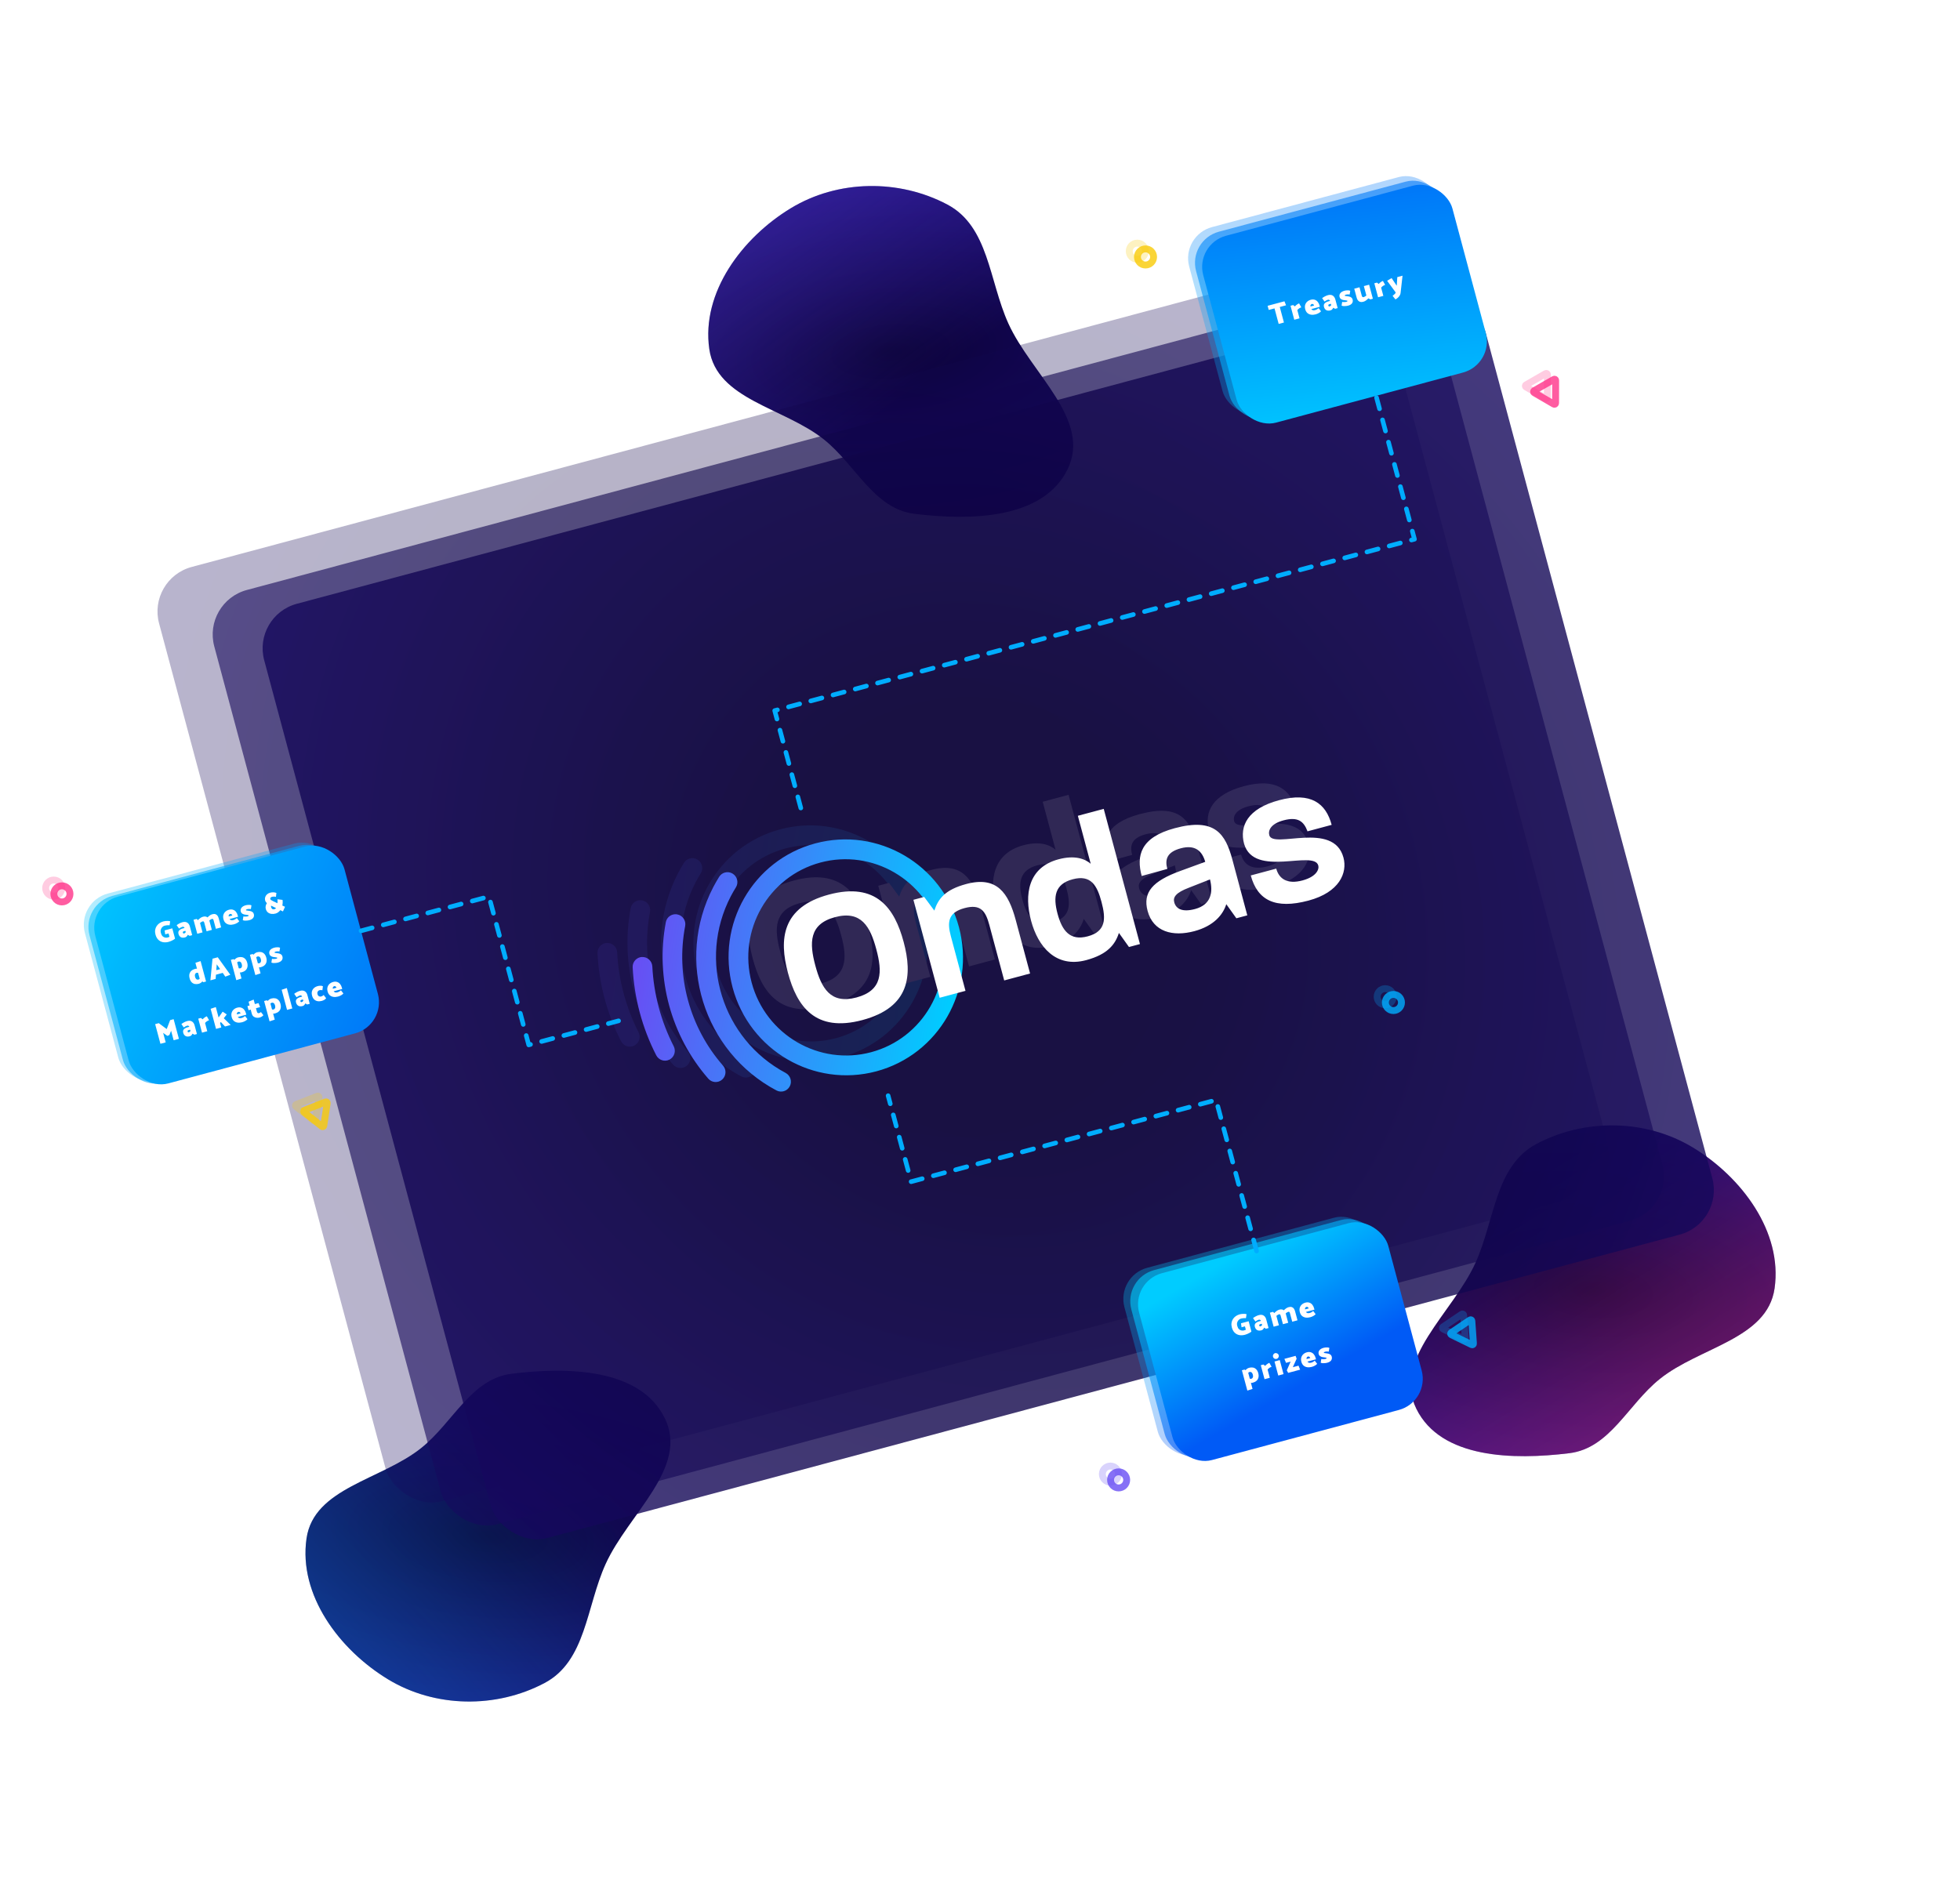 <svg width="851" height="819" viewBox="0 0 851 819" fill="none" xmlns="http://www.w3.org/2000/svg">
<g filter="url(#filter0_d)">
<path d="M232.229 586.537C256.294 583.589 287.909 584.064 298.621 605.815C309.218 627.332 282.842 647.357 272.939 669.202C264.537 687.735 264.455 711.307 246.477 720.839C225.412 732.008 198.892 731.64 178.507 719.272C157.314 706.414 139.558 682.643 143.082 658.106C146.248 636.058 175.573 632.706 192.942 618.761C206.838 607.605 214.541 588.704 232.229 586.537Z" fill="url(#paint0_radial)"/>
<path d="M232.229 586.537C256.294 583.589 287.909 584.064 298.621 605.815C309.218 627.332 282.842 647.357 272.939 669.202C264.537 687.735 264.455 711.307 246.477 720.839C225.412 732.008 198.892 731.64 178.507 719.272C157.314 706.414 139.558 682.643 143.082 658.106C146.248 636.058 175.573 632.706 192.942 618.761C206.838 607.605 214.541 588.704 232.229 586.537Z" fill="url(#paint1_linear)" fill-opacity="0.8"/>
</g>
<g filter="url(#filter1_d)">
<path d="M422.109 238.136C446.174 241.084 477.789 240.609 488.501 218.858C499.098 197.341 472.722 177.317 462.819 155.472C454.417 136.939 454.335 113.367 436.357 103.834C415.292 92.665 388.772 93.034 368.387 105.401C347.194 118.26 329.438 142.03 332.962 166.567C336.128 188.615 365.453 191.968 382.822 205.912C396.718 217.068 404.421 235.969 422.109 238.136Z" fill="url(#paint2_radial)"/>
<path d="M422.109 238.136C446.174 241.084 477.789 240.609 488.501 218.858C499.098 197.341 472.722 177.317 462.819 155.472C454.417 136.939 454.335 113.367 436.357 103.834C415.292 92.665 388.772 93.034 368.387 105.401C347.194 118.26 329.438 142.03 332.962 166.567C336.128 188.615 365.453 191.968 382.822 205.912C396.718 217.068 404.421 235.969 422.109 238.136Z" fill="url(#paint3_linear)" fill-opacity="0.8"/>
</g>
<g filter="url(#filter2_d)">
<path d="M701.344 601.06C677.279 604.008 645.664 603.533 634.952 581.782C624.355 560.265 650.731 540.241 660.634 518.396C669.035 499.862 669.118 476.29 687.096 466.758C708.161 455.589 734.681 455.957 755.066 468.325C776.259 481.184 794.015 504.954 790.491 529.491C787.324 551.539 758 554.891 740.631 568.836C726.735 579.992 719.031 598.893 701.344 601.06Z" fill="url(#paint4_radial)"/>
<path d="M701.344 601.06C677.279 604.008 645.664 603.533 634.952 581.782C624.355 560.265 650.731 540.241 660.634 518.396C669.035 499.862 669.118 476.29 687.096 466.758C708.161 455.589 734.681 455.957 755.066 468.325C776.259 481.184 794.015 504.954 790.491 529.491C787.324 551.539 758 554.891 740.631 568.836C726.735 579.992 719.031 598.893 701.344 601.06Z" fill="url(#paint5_linear)" fill-opacity="0.8"/>
</g>
<rect opacity="0.3" x="63.892" y="251.382" width="549.096" height="420" rx="20" transform="rotate(-15 63.892 251.382)" fill="url(#paint6_radial)"/>
<rect opacity="0.6" x="87.857" y="261.379" width="549.096" height="420" rx="20" transform="rotate(-15 87.857 261.379)" fill="url(#paint7_radial)"/>
<rect opacity="0.8" x="109.534" y="267.379" width="549.096" height="420" rx="20" transform="rotate(-15 109.534 267.379)" fill="url(#paint8_radial)"/>
<rect opacity="0.3" x="33.248" y="391.665" width="112" height="84" rx="14" transform="rotate(-15 33.248 391.665)" fill="url(#paint9_linear)"/>
<rect opacity="0.6" x="35.248" y="392.665" width="112" height="84" rx="14" transform="rotate(-15 35.248 392.665)" fill="url(#paint10_linear)"/>
<g filter="url(#filter3_d)">
<rect x="37.773" y="392.967" width="112" height="84" rx="14" transform="rotate(-15 37.773 392.967)" fill="url(#paint11_linear)"/>
</g>
<path d="M71.724 405.748L71.478 404.024L74.805 403.133L76 407.591C75.818 407.783 75.564 407.972 75.237 408.158C74.91 408.345 74.569 408.512 74.214 408.661C73.859 408.81 73.535 408.924 73.242 409.002C72.321 409.249 71.472 409.293 70.693 409.134C69.913 408.966 69.246 408.606 68.695 408.054C68.151 407.5 67.755 406.758 67.506 405.829C67.318 405.126 67.271 404.465 67.366 403.848C67.461 403.23 67.67 402.672 67.994 402.172C68.317 401.673 68.733 401.247 69.24 400.896C69.747 400.545 70.314 400.285 70.942 400.117C71.227 400.041 71.549 399.986 71.907 399.952C72.264 399.911 72.62 399.901 72.976 399.922C73.329 399.935 73.635 399.988 73.893 400.08L73.629 401.806C73.134 401.768 72.722 401.771 72.393 401.814C72.061 401.849 71.753 401.905 71.469 401.981C71.134 402.071 70.812 402.26 70.504 402.549C70.201 402.828 69.981 403.192 69.841 403.642C69.699 404.084 69.707 404.598 69.864 405.184C70.028 405.795 70.273 406.258 70.6 406.575C70.933 406.88 71.293 407.071 71.682 407.146C72.078 407.219 72.452 407.209 72.804 407.115C73.055 407.047 73.316 406.95 73.587 406.824L73.194 405.355L71.724 405.748ZM77.743 403.247L76.7 401.764C76.98 401.536 77.347 401.299 77.801 401.052C78.253 400.796 78.73 400.601 79.232 400.466C80.061 400.244 80.751 400.306 81.301 400.652C81.851 400.998 82.23 401.556 82.436 402.326L83.445 406.094L82.34 406.39L81.519 405.937C81.391 406.231 81.228 406.477 81.03 406.673C80.84 406.868 80.615 407 80.356 407.069C79.585 407.276 78.96 407.237 78.48 406.953C78.001 406.669 77.677 406.213 77.508 405.585C77.331 404.923 77.43 404.404 77.804 404.025C78.176 403.638 78.713 403.351 79.416 403.162L80.145 402.967L80.115 402.908C80.013 402.693 79.877 402.554 79.708 402.492C79.538 402.43 79.358 402.424 79.165 402.476C78.956 402.532 78.719 402.636 78.454 402.788C78.188 402.931 77.951 403.084 77.743 403.247ZM79.407 405.036C79.441 405.161 79.506 405.256 79.604 405.319C79.708 405.372 79.818 405.383 79.936 405.352C80.195 405.282 80.433 405.097 80.648 404.797L80.494 404.22L79.79 404.408C79.64 404.448 79.526 404.528 79.451 404.647C79.383 404.764 79.369 404.893 79.407 405.036ZM87.938 404.89L85.653 405.502L84.021 399.412L85.377 399.048L85.947 399.569C86.197 399.295 86.512 399.014 86.891 398.723C87.269 398.425 87.688 398.214 88.148 398.091C88.575 397.976 88.945 397.949 89.257 398.009C89.578 398.066 89.853 398.19 90.083 398.38C90.335 398.115 90.641 397.849 91 397.582C91.359 397.315 91.752 397.125 92.179 397.01C92.715 396.867 93.166 396.858 93.532 396.985C93.903 397.1 94.205 397.32 94.435 397.644C94.663 397.96 94.838 398.344 94.959 398.796L96.012 402.726L93.727 403.339L92.731 399.622C92.679 399.429 92.605 399.27 92.508 399.143C92.409 399.008 92.222 398.978 91.945 399.052C91.837 399.081 91.671 399.165 91.448 399.306C91.226 399.446 91.038 399.582 90.885 399.713C90.898 399.763 90.912 399.817 90.928 399.876L91.981 403.806L89.696 404.419L88.7 400.702C88.648 400.509 88.574 400.35 88.478 400.223C88.379 400.088 88.191 400.058 87.915 400.132C87.806 400.161 87.64 400.246 87.418 400.386C87.195 400.526 87.003 400.663 86.841 400.796L87.938 404.89ZM103.372 398.103L99.668 399.095C99.819 399.324 100.027 399.484 100.294 399.574C100.56 399.664 100.886 399.657 101.271 399.554C101.639 399.455 101.949 399.323 102.201 399.157C102.461 398.988 102.671 398.834 102.83 398.692L103.884 400.065C103.689 400.306 103.374 400.556 102.941 400.816C102.506 401.067 102.033 401.261 101.523 401.398C100.828 401.584 100.172 401.63 99.554 401.535C98.937 401.44 98.406 401.201 97.962 400.817C97.525 400.423 97.214 399.883 97.03 399.197C96.846 398.51 96.831 397.886 96.986 397.324C97.149 396.76 97.442 396.282 97.867 395.89C98.299 395.496 98.821 395.217 99.433 395.054C100.086 394.879 100.665 394.88 101.17 395.059C101.682 395.227 102.107 395.526 102.447 395.955C102.792 396.374 103.041 396.868 103.194 397.437L103.372 398.103ZM99.302 397.982L100.884 397.558C100.853 397.441 100.79 397.323 100.695 397.205C100.609 397.084 100.495 396.994 100.353 396.933C100.218 396.862 100.054 396.852 99.861 396.904C99.652 396.96 99.487 397.098 99.367 397.319C99.252 397.529 99.231 397.75 99.302 397.982ZM105.415 399.588L105.668 397.972C105.856 398.003 106.063 398.023 106.29 398.034C106.524 398.034 106.751 398.027 106.971 398.013C107.192 397.999 107.373 397.973 107.515 397.935C107.666 397.894 107.785 397.836 107.872 397.758C107.959 397.681 107.991 397.601 107.969 397.517C107.955 397.467 107.881 397.424 107.746 397.388C107.617 397.342 107.457 397.313 107.265 397.302C106.899 397.274 106.526 397.222 106.146 397.144C105.764 397.058 105.425 396.916 105.13 396.717C104.843 396.515 104.65 396.231 104.551 395.862C104.38 395.226 104.486 394.664 104.866 394.176C105.247 393.688 105.86 393.331 106.706 393.105C106.873 393.06 107.095 393.018 107.372 392.98C107.657 392.939 107.959 392.926 108.276 392.94C108.594 392.953 108.895 393.021 109.179 393.142L108.925 394.758C108.653 394.714 108.374 394.694 108.088 394.699C107.803 394.704 107.551 394.736 107.333 394.794C107.149 394.843 107.005 394.909 106.901 394.99C106.798 395.072 106.757 395.155 106.779 395.238C106.793 395.289 106.867 395.331 107.002 395.367C107.146 395.4 107.319 395.426 107.521 395.443C107.887 395.471 108.257 395.529 108.63 395.617C109.002 395.697 109.331 395.838 109.618 396.039C109.903 396.232 110.096 396.516 110.197 396.893C110.368 397.529 110.288 398.085 109.957 398.559C109.635 399.031 109.051 399.38 108.206 399.607C108.038 399.652 107.786 399.697 107.448 399.743C107.119 399.786 106.769 399.804 106.399 399.795C106.026 399.778 105.698 399.709 105.415 399.588ZM122.848 395.791L121.703 395.237C121.446 395.584 121.142 395.889 120.791 396.154C120.449 396.416 120.064 396.604 119.637 396.719C119.01 396.887 118.403 396.933 117.817 396.857C117.24 396.778 116.734 396.564 116.299 396.214C115.87 395.853 115.567 395.342 115.39 394.681C115.285 394.287 115.276 393.868 115.363 393.423C115.458 392.976 115.631 392.566 115.881 392.194C115.693 392.029 115.534 391.852 115.402 391.663C115.277 391.463 115.18 391.233 115.11 390.974C114.989 390.522 114.998 390.071 115.138 389.621C115.275 389.162 115.526 388.758 115.89 388.41C116.254 388.061 116.713 387.812 117.265 387.664C118.244 387.402 119.158 387.431 120.007 387.751L119.809 389.473C119.481 389.39 119.175 389.351 118.889 389.356C118.601 389.352 118.327 389.385 118.068 389.455C117.758 389.538 117.549 389.679 117.441 389.878C117.339 390.067 117.311 390.245 117.355 390.413C117.398 390.572 117.508 390.713 117.684 390.836C117.859 390.951 118.123 391.1 118.477 391.283L120.467 392.23C120.502 391.925 120.516 391.625 120.509 391.331C120.499 391.028 120.48 390.755 120.451 390.512L122.675 390.777C122.736 391.173 122.756 391.581 122.733 392C122.719 392.416 122.667 392.825 122.577 393.226L123.747 393.774L122.848 395.791ZM119.843 394.322L118.25 393.551C118.157 393.504 118.064 393.457 117.97 393.411C117.885 393.362 117.797 393.318 117.706 393.279C117.66 393.507 117.668 393.738 117.731 393.973C117.825 394.324 117.996 394.579 118.245 394.737C118.502 394.892 118.815 394.921 119.183 394.822C119.317 394.786 119.436 394.727 119.539 394.646C119.649 394.553 119.75 394.445 119.843 394.322ZM88.313 426.53L87.856 426.181C87.667 426.412 87.44 426.62 87.176 426.808C86.912 426.995 86.626 427.13 86.316 427.213C85.721 427.372 85.155 427.403 84.618 427.305C84.088 427.204 83.623 426.957 83.221 426.562C82.825 426.157 82.531 425.594 82.338 424.874C82.143 424.146 82.115 423.507 82.255 422.958C82.401 422.399 82.685 421.932 83.105 421.56C83.526 421.187 84.054 420.915 84.69 420.745C84.966 420.67 85.246 420.641 85.528 420.655L84.844 418.106L87.093 417.355L89.468 426.22L88.313 426.53ZM84.695 424.229C84.819 424.689 85.01 425.019 85.27 425.219C85.528 425.41 85.836 425.457 86.196 425.361C86.364 425.316 86.531 425.204 86.698 425.025L86.012 422.463C85.755 422.406 85.521 422.406 85.312 422.462C85.027 422.538 84.82 422.737 84.691 423.059C84.568 423.37 84.57 423.76 84.695 424.229ZM92.266 416.319L94.551 415.707L100.002 423.29L97.815 424.119L96.715 422.475L93.764 423.266L93.625 425.107L91.352 425.716L92.266 416.319ZM95.581 420.855L94.105 418.76L93.911 421.302L95.581 420.855ZM104.85 424.912L102.598 425.65L100.233 416.822L101.376 416.516L101.821 416.773C102.011 416.543 102.238 416.334 102.501 416.147C102.765 415.96 103.052 415.824 103.362 415.741C103.965 415.58 104.531 415.549 105.06 415.65C105.589 415.75 106.051 415.999 106.444 416.396C106.846 416.791 107.145 417.352 107.34 418.081C107.533 418.801 107.556 419.44 107.41 420C107.272 420.557 106.993 421.022 106.573 421.395C106.16 421.766 105.632 422.037 104.987 422.21C104.711 422.284 104.432 422.314 104.15 422.3L104.85 424.912ZM103.481 417.594C103.314 417.639 103.147 417.751 102.979 417.93L103.666 420.492C103.923 420.548 104.156 420.549 104.366 420.493C104.65 420.416 104.854 420.223 104.977 419.911C105.106 419.59 105.108 419.194 104.982 418.726C104.857 418.257 104.665 417.927 104.408 417.736C104.15 417.545 103.841 417.497 103.481 417.594ZM113.126 422.694L110.875 423.432L108.509 414.604L109.652 414.298L110.098 414.556C110.287 414.325 110.514 414.117 110.778 413.929C111.042 413.742 111.328 413.607 111.638 413.524C112.241 413.362 112.807 413.332 113.336 413.432C113.866 413.533 114.327 413.781 114.721 414.178C115.122 414.573 115.421 415.135 115.616 415.863C115.809 416.583 115.832 417.223 115.686 417.782C115.548 418.34 115.269 418.805 114.849 419.177C114.437 419.548 113.908 419.82 113.264 419.992C112.988 420.067 112.708 420.096 112.427 420.082L113.126 422.694ZM111.758 415.376C111.59 415.421 111.423 415.533 111.256 415.712L111.942 418.274C112.199 418.331 112.433 418.331 112.642 418.275C112.927 418.199 113.131 418.005 113.254 417.694C113.383 417.372 113.384 416.977 113.259 416.508C113.133 416.039 112.942 415.709 112.684 415.518C112.426 415.327 112.118 415.28 111.758 415.376ZM117.832 418.001L118.086 416.386C118.273 416.416 118.481 416.437 118.708 416.448C118.942 416.448 119.168 416.441 119.389 416.427C119.609 416.412 119.791 416.386 119.933 416.348C120.084 416.308 120.203 416.249 120.29 416.172C120.377 416.095 120.409 416.014 120.387 415.931C120.373 415.88 120.299 415.837 120.164 415.802C120.035 415.756 119.874 415.727 119.683 415.715C119.317 415.688 118.944 415.635 118.564 415.558C118.182 415.472 117.843 415.329 117.548 415.13C117.26 414.929 117.067 414.644 116.969 414.276C116.798 413.64 116.903 413.078 117.284 412.59C117.665 412.102 118.278 411.745 119.123 411.518C119.291 411.473 119.513 411.432 119.79 411.393C120.075 411.353 120.377 411.339 120.694 411.353C121.012 411.367 121.313 411.434 121.596 411.555L121.343 413.171C121.071 413.127 120.792 413.108 120.506 413.113C120.22 413.117 119.969 413.149 119.751 413.207C119.567 413.257 119.423 413.322 119.319 413.404C119.215 413.485 119.175 413.568 119.197 413.652C119.211 413.702 119.285 413.745 119.42 413.78C119.564 413.814 119.736 413.839 119.939 413.857C120.305 413.884 120.675 413.942 121.048 414.031C121.42 414.111 121.749 414.251 122.036 414.452C122.321 414.645 122.514 414.93 122.615 415.307C122.785 415.943 122.705 416.498 122.375 416.972C122.053 417.445 121.469 417.794 120.623 418.02C120.456 418.065 120.204 418.111 119.866 418.156C119.536 418.2 119.187 418.217 118.817 418.209C118.444 418.192 118.116 418.123 117.832 418.001ZM73.549 449.468L72.666 449.839L70.834 448.526L71.941 452.658L69.655 453.27L67.367 444.731L68.937 444.311L72.383 446.873L73.872 442.988L75.391 442.581L77.679 451.12L75.394 451.732L74.287 447.601L73.549 449.468ZM79.798 446.178L78.755 444.695C79.035 444.467 79.402 444.23 79.856 443.983C80.308 443.727 80.785 443.532 81.287 443.397C82.116 443.175 82.805 443.237 83.356 443.583C83.906 443.929 84.284 444.487 84.491 445.257L85.5 449.024L84.395 449.321L83.574 448.868C83.447 449.162 83.284 449.408 83.085 449.604C82.895 449.799 82.67 449.931 82.41 450C81.64 450.207 81.015 450.168 80.535 449.884C80.055 449.6 79.731 449.144 79.563 448.516C79.386 447.854 79.484 447.335 79.859 446.956C80.231 446.569 80.768 446.282 81.471 446.093L82.2 445.898L82.17 445.839C82.068 445.624 81.932 445.485 81.763 445.423C81.594 445.361 81.413 445.355 81.22 445.407C81.011 445.463 80.774 445.567 80.51 445.719C80.243 445.862 80.006 446.015 79.798 446.178ZM81.462 447.967C81.495 448.092 81.561 448.187 81.659 448.25C81.763 448.303 81.873 448.314 81.991 448.283C82.25 448.213 82.488 448.028 82.703 447.728L82.549 447.151L81.845 447.339C81.695 447.379 81.582 447.459 81.506 447.578C81.438 447.695 81.424 447.824 81.462 447.967ZM89.993 447.821L87.708 448.433L86.079 442.355L87.222 442.049L87.973 442.642C88.109 442.48 88.275 442.314 88.472 442.145C88.675 441.965 88.892 441.804 89.123 441.661C89.36 441.508 89.592 441.401 89.818 441.34L90.774 443.049C90.472 443.13 90.158 443.281 89.832 443.503C89.506 443.725 89.24 443.971 89.034 444.242L89.993 447.821ZM96.077 446.19L93.792 446.803L91.453 438.076L93.702 437.325L94.913 441.846L96.671 439.315L98.46 440.518L97.167 442.17L100.158 445.097L97.697 445.756L95.883 443.807L95.552 444.231L96.077 446.19ZM106.947 440.627L103.242 441.619C103.393 441.848 103.602 442.007 103.868 442.097C104.135 442.188 104.46 442.181 104.846 442.078C105.214 441.979 105.524 441.847 105.775 441.681C106.035 441.512 106.245 441.357 106.405 441.216L107.459 442.589C107.263 442.83 106.949 443.08 106.516 443.339C106.081 443.591 105.608 443.785 105.097 443.921C104.403 444.108 103.746 444.153 103.129 444.059C102.511 443.964 101.981 443.725 101.537 443.341C101.099 442.947 100.788 442.407 100.605 441.72C100.421 441.034 100.406 440.41 100.56 439.848C100.723 439.284 101.017 438.806 101.441 438.414C101.874 438.02 102.396 437.741 103.007 437.577C103.66 437.402 104.239 437.404 104.745 437.583C105.256 437.751 105.682 438.049 106.021 438.479C106.367 438.898 106.616 439.392 106.768 439.961L106.947 440.627ZM102.877 440.506L104.459 440.082C104.427 439.965 104.364 439.847 104.27 439.729C104.184 439.608 104.07 439.518 103.928 439.457C103.792 439.386 103.628 439.376 103.436 439.427C103.226 439.484 103.061 439.622 102.941 439.843C102.827 440.053 102.805 440.274 102.877 440.506ZM112.251 435.598L112.945 437.337L111.137 437.821L111.541 439.328C111.608 439.579 111.725 439.764 111.891 439.881C112.063 439.987 112.258 440.011 112.475 439.953C112.601 439.919 112.739 439.864 112.889 439.788C113.036 439.704 113.17 439.6 113.29 439.479L114.36 440.861C114.282 440.971 114.158 441.094 113.988 441.23C113.826 441.363 113.639 441.485 113.427 441.595C113.225 441.712 113.023 441.798 112.822 441.852C112.337 441.982 111.853 442.017 111.371 441.958C110.886 441.89 110.457 441.714 110.084 441.428C109.72 441.14 109.466 440.728 109.323 440.192L108.852 438.434L107.91 438.686L107.429 436.891L108.37 436.638L107.93 434.993L110.131 434.067L110.656 436.026L112.251 435.598ZM119.291 442.783L117.039 443.521L114.674 434.694L115.816 434.387L116.262 434.645C116.452 434.415 116.678 434.206 116.942 434.018C117.206 433.831 117.493 433.696 117.803 433.613C118.405 433.451 118.971 433.421 119.501 433.521C120.03 433.622 120.491 433.87 120.885 434.267C121.287 434.662 121.585 435.224 121.78 435.952C121.973 436.672 121.997 437.312 121.851 437.871C121.713 438.429 121.434 438.894 121.013 439.267C120.601 439.637 120.073 439.909 119.428 440.082C119.152 440.156 118.873 440.186 118.591 440.171L119.291 442.783ZM117.922 435.465C117.755 435.51 117.587 435.622 117.42 435.801L118.106 438.363C118.364 438.42 118.597 438.42 118.806 438.364C119.091 438.288 119.295 438.094 119.418 437.783C119.547 437.461 119.549 437.066 119.423 436.597C119.298 436.128 119.106 435.798 118.848 435.607C118.591 435.416 118.282 435.369 117.922 435.465ZM126.914 437.928L124.629 438.54L122.29 429.813L124.539 429.062L126.914 437.928ZM128.781 433.053L127.737 431.57C128.017 431.342 128.385 431.105 128.839 430.858C129.291 430.602 129.768 430.407 130.27 430.272C131.099 430.05 131.788 430.112 132.339 430.458C132.889 430.804 133.267 431.362 133.474 432.132L134.483 435.9L133.378 436.196L132.557 435.743C132.429 436.037 132.266 436.283 132.068 436.479C131.878 436.674 131.653 436.806 131.393 436.876C130.623 437.082 129.998 437.043 129.518 436.759C129.038 436.475 128.714 436.019 128.546 435.391C128.369 434.73 128.467 434.21 128.841 433.831C129.213 433.444 129.751 433.157 130.454 432.968L131.182 432.773L131.153 432.714C131.051 432.499 130.915 432.361 130.745 432.298C130.576 432.236 130.395 432.231 130.203 432.282C129.994 432.338 129.757 432.442 129.492 432.594C129.226 432.737 128.988 432.89 128.781 433.053ZM130.445 434.842C130.478 434.967 130.544 435.062 130.642 435.125C130.746 435.178 130.856 435.189 130.973 435.158C131.233 435.088 131.47 434.903 131.686 434.603L131.531 434.026L130.828 434.214C130.677 434.254 130.564 434.334 130.488 434.453C130.421 434.57 130.406 434.699 130.445 434.842ZM140.537 432.084L141.598 433.482C141.413 433.729 141.203 433.933 140.968 434.095C140.731 434.248 140.499 434.368 140.271 434.456C140.043 434.544 139.846 434.611 139.678 434.656C139.025 434.831 138.415 434.864 137.848 434.756C137.278 434.639 136.788 434.385 136.378 433.992C135.974 433.589 135.681 433.048 135.499 432.37C135.315 431.684 135.297 431.061 135.443 430.501C135.597 429.939 135.891 429.461 136.324 429.067C136.756 428.673 137.299 428.389 137.952 428.214C138.12 428.169 138.324 428.128 138.565 428.09C138.806 428.052 139.069 428.045 139.353 428.067C139.635 428.081 139.918 428.149 140.202 428.271L139.982 430.012C139.705 429.951 139.474 429.924 139.287 429.929C139.097 429.926 138.894 429.953 138.676 430.012C138.366 430.095 138.124 430.294 137.948 430.61C137.773 430.927 137.743 431.302 137.86 431.738C137.974 432.165 138.183 432.459 138.487 432.62C138.79 432.781 139.097 432.82 139.406 432.737C139.607 432.683 139.794 432.61 139.967 432.519C140.138 432.419 140.328 432.274 140.537 432.084ZM148.585 429.47L144.881 430.462C145.032 430.691 145.24 430.85 145.507 430.94C145.773 431.031 146.099 431.024 146.484 430.921C146.852 430.822 147.162 430.69 147.414 430.524C147.674 430.355 147.883 430.2 148.043 430.059L149.097 431.432C148.902 431.673 148.587 431.923 148.154 432.183C147.719 432.434 147.246 432.628 146.736 432.765C146.041 432.951 145.385 432.996 144.767 432.902C144.15 432.807 143.619 432.568 143.175 432.184C142.738 431.79 142.427 431.25 142.243 430.563C142.059 429.877 142.044 429.253 142.199 428.691C142.362 428.127 142.655 427.649 143.08 427.257C143.512 426.863 144.034 426.584 144.645 426.42C145.298 426.245 145.878 426.247 146.383 426.426C146.895 426.594 147.32 426.893 147.66 427.322C148.005 427.741 148.254 428.235 148.407 428.804L148.585 429.47ZM144.515 429.349L146.097 428.925C146.066 428.808 146.003 428.69 145.908 428.572C145.822 428.451 145.708 428.361 145.566 428.3C145.431 428.229 145.266 428.219 145.074 428.27C144.865 428.327 144.7 428.465 144.58 428.686C144.465 428.896 144.444 429.117 144.515 429.349Z" fill="white"/>
<rect opacity="0.3" x="484.592" y="554.159" width="112" height="84" rx="14" transform="rotate(-15 484.592 554.159)" fill="url(#paint12_linear)"/>
<rect opacity="0.6" x="487.592" y="555.159" width="112" height="84" rx="14" transform="rotate(-15 487.592 555.159)" fill="url(#paint13_linear)"/>
<g filter="url(#filter4_d)">
<rect x="490.967" y="556.509" width="112" height="84" rx="14" transform="rotate(-15 490.967 556.509)" fill="url(#paint14_linear)"/>
</g>
<path d="M539.064 576.37L538.817 574.647L542.145 573.755L543.339 578.213C543.158 578.405 542.903 578.594 542.576 578.781C542.249 578.967 541.908 579.134 541.554 579.283C541.199 579.432 540.875 579.546 540.582 579.624C539.661 579.871 538.811 579.915 538.033 579.756C537.252 579.588 536.586 579.228 536.034 578.676C535.491 578.122 535.095 577.38 534.846 576.451C534.658 575.748 534.611 575.087 534.705 574.47C534.8 573.852 535.009 573.294 535.333 572.794C535.657 572.295 536.072 571.869 536.579 571.518C537.086 571.167 537.654 570.907 538.282 570.739C538.566 570.663 538.888 570.608 539.247 570.575C539.604 570.533 539.96 570.523 540.316 570.544C540.669 570.557 540.975 570.61 541.233 570.702L540.968 572.428C540.474 572.39 540.062 572.393 539.732 572.436C539.401 572.471 539.093 572.527 538.808 572.603C538.473 572.693 538.152 572.882 537.843 573.171C537.541 573.45 537.32 573.814 537.181 574.264C537.039 574.706 537.046 575.22 537.203 575.806C537.367 576.417 537.612 576.881 537.939 577.197C538.272 577.502 538.633 577.693 539.021 577.768C539.418 577.841 539.792 577.831 540.143 577.737C540.394 577.669 540.656 577.572 540.927 577.446L540.533 575.977L539.064 576.37ZM545.083 573.869L544.039 572.386C544.319 572.158 544.686 571.921 545.141 571.674C545.592 571.418 546.069 571.223 546.572 571.088C547.401 570.866 548.09 570.928 548.64 571.274C549.191 571.62 549.569 572.178 549.775 572.949L550.785 576.716L549.68 577.012L548.859 576.559C548.731 576.853 548.568 577.099 548.37 577.296C548.179 577.49 547.955 577.622 547.695 577.692C546.925 577.898 546.3 577.859 545.82 577.575C545.34 577.291 545.016 576.835 544.848 576.207C544.671 575.546 544.769 575.026 545.143 574.647C545.515 574.261 546.053 573.973 546.756 573.785L547.484 573.589L547.455 573.53C547.352 573.315 547.217 573.177 547.047 573.114C546.878 573.052 546.697 573.047 546.505 573.098C546.295 573.154 546.059 573.258 545.794 573.41C545.527 573.553 545.29 573.706 545.083 573.869ZM546.746 575.658C546.78 575.783 546.846 575.878 546.944 575.941C547.047 575.994 547.158 576.005 547.275 575.974C547.535 575.904 547.772 575.719 547.988 575.419L547.833 574.842L547.13 575.03C546.979 575.071 546.866 575.15 546.79 575.269C546.723 575.386 546.708 575.516 546.746 575.658ZM555.278 575.512L552.992 576.124L551.36 570.034L552.716 569.671L553.287 570.191C553.536 569.918 553.851 569.636 554.231 569.346C554.609 569.047 555.028 568.836 555.488 568.713C555.915 568.598 556.284 568.571 556.597 568.631C556.917 568.689 557.192 568.812 557.423 569.002C557.675 568.737 557.98 568.471 558.34 568.204C558.699 567.938 559.092 567.747 559.519 567.633C560.055 567.489 560.505 567.48 560.871 567.607C561.243 567.722 561.544 567.942 561.775 568.266C562.003 568.582 562.177 568.966 562.299 569.418L563.352 573.348L561.066 573.961L560.07 570.244C560.019 570.051 559.945 569.892 559.848 569.765C559.749 569.63 559.561 569.6 559.285 569.674C559.176 569.703 559.011 569.788 558.788 569.928C558.565 570.068 558.377 570.204 558.224 570.335C558.238 570.385 558.252 570.439 558.268 570.498L559.321 574.428L557.036 575.041L556.04 571.324C555.988 571.131 555.914 570.972 555.817 570.845C555.718 570.71 555.531 570.68 555.254 570.754C555.145 570.783 554.98 570.868 554.757 571.008C554.535 571.148 554.342 571.285 554.181 571.418L555.278 575.512ZM570.712 568.725L567.007 569.718C567.158 569.946 567.367 570.106 567.633 570.196C567.9 570.286 568.225 570.279 568.611 570.176C568.979 570.077 569.289 569.945 569.54 569.779C569.8 569.611 570.01 569.456 570.17 569.314L571.224 570.687C571.028 570.928 570.714 571.178 570.281 571.438C569.846 571.689 569.373 571.883 568.862 572.02C568.168 572.206 567.511 572.252 566.894 572.157C566.276 572.062 565.746 571.823 565.302 571.44C564.864 571.045 564.553 570.505 564.37 569.819C564.186 569.132 564.171 568.508 564.325 567.946C564.488 567.382 564.782 566.904 565.206 566.512C565.639 566.118 566.161 565.839 566.772 565.676C567.425 565.501 568.004 565.502 568.51 565.681C569.021 565.849 569.447 566.148 569.786 566.577C570.132 566.996 570.381 567.49 570.533 568.059L570.712 568.725ZM566.642 568.604L568.224 568.18C568.192 568.063 568.129 567.945 568.035 567.827C567.949 567.707 567.835 567.616 567.693 567.555C567.557 567.484 567.393 567.474 567.201 567.526C566.991 567.582 566.826 567.72 566.706 567.941C566.592 568.151 566.57 568.372 566.642 568.604ZM543.829 603.133L541.578 603.871L539.212 595.043L540.355 594.737L540.801 594.995C540.99 594.764 541.217 594.556 541.481 594.368C541.745 594.181 542.031 594.046 542.341 593.963C542.944 593.801 543.51 593.771 544.039 593.871C544.569 593.971 545.03 594.22 545.424 594.617C545.825 595.012 546.124 595.574 546.319 596.302C546.512 597.022 546.535 597.662 546.389 598.221C546.251 598.778 545.972 599.243 545.552 599.616C545.14 599.987 544.611 600.259 543.967 600.431C543.69 600.505 543.411 600.535 543.129 600.521L543.829 603.133ZM542.461 595.815C542.293 595.86 542.126 595.972 541.959 596.151L542.645 598.713C542.902 598.77 543.136 598.77 543.345 598.714C543.63 598.638 543.833 598.444 543.956 598.133C544.086 597.811 544.087 597.416 543.962 596.947C543.836 596.478 543.645 596.148 543.387 595.957C543.129 595.766 542.821 595.718 542.461 595.815ZM551.327 598.311L549.042 598.923L547.413 592.846L548.556 592.54L549.307 593.133C549.443 592.97 549.609 592.805 549.806 592.635C550.009 592.455 550.226 592.294 550.457 592.151C550.694 591.998 550.926 591.891 551.152 591.831L552.108 593.54C551.806 593.62 551.492 593.772 551.166 593.994C550.84 594.216 550.574 594.462 550.368 594.732L551.327 598.311ZM554.277 590.105C553.942 590.195 553.62 590.151 553.313 589.973C553.005 589.795 552.806 589.539 552.716 589.204C552.624 588.861 552.667 588.536 552.845 588.228C553.02 587.912 553.276 587.709 553.61 587.619C553.954 587.527 554.28 587.574 554.59 587.76C554.907 587.935 555.111 588.195 555.203 588.538C555.292 588.873 555.244 589.195 555.058 589.505C554.88 589.813 554.62 590.013 554.277 590.105ZM557.286 596.715L555 597.327L553.369 591.237L555.654 590.624L557.286 596.715ZM562.525 588.783L562.978 590.021L561.328 593.707L563.802 593.044L564.496 594.782L559.298 596.175L558.705 595.069L560.37 591.285L558.361 591.824L557.666 590.085L562.525 588.783ZM571.382 590.286L567.678 591.279C567.829 591.507 568.038 591.667 568.304 591.757C568.57 591.847 568.896 591.84 569.281 591.737C569.65 591.639 569.96 591.506 570.211 591.34C570.471 591.172 570.681 591.017 570.84 590.875L571.895 592.248C571.699 592.489 571.385 592.739 570.952 592.999C570.517 593.25 570.044 593.444 569.533 593.581C568.838 593.767 568.182 593.813 567.564 593.718C566.947 593.623 566.416 593.384 565.972 593.001C565.535 592.607 565.224 592.066 565.04 591.38C564.856 590.693 564.842 590.069 564.996 589.507C565.159 588.943 565.453 588.465 565.877 588.074C566.31 587.679 566.832 587.4 567.443 587.237C568.096 587.062 568.675 587.064 569.18 587.242C569.692 587.41 570.117 587.709 570.457 588.138C570.802 588.557 571.051 589.051 571.204 589.621L571.382 590.286ZM567.312 590.165L568.894 589.741C568.863 589.624 568.8 589.506 568.706 589.388C568.619 589.268 568.506 589.177 568.364 589.116C568.228 589.045 568.064 589.035 567.871 589.087C567.662 589.143 567.497 589.281 567.377 589.502C567.263 589.712 567.241 589.933 567.312 590.165ZM573.425 591.771L573.678 590.155C573.866 590.186 574.073 590.206 574.301 590.217C574.534 590.218 574.761 590.211 574.981 590.196C575.202 590.182 575.383 590.156 575.526 590.118C575.676 590.078 575.795 590.019 575.882 589.942C575.969 589.865 576.001 589.784 575.979 589.7C575.965 589.65 575.891 589.607 575.756 589.572C575.627 589.526 575.467 589.497 575.275 589.485C574.909 589.458 574.536 589.405 574.156 589.327C573.774 589.241 573.436 589.099 573.14 588.9C572.853 588.699 572.66 588.414 572.561 588.046C572.391 587.409 572.496 586.847 572.876 586.359C573.257 585.872 573.87 585.514 574.716 585.288C574.883 585.243 575.105 585.201 575.382 585.163C575.667 585.123 575.969 585.109 576.287 585.123C576.604 585.136 576.905 585.204 577.189 585.325L576.935 586.941C576.663 586.897 576.384 586.878 576.099 586.882C575.813 586.887 575.561 586.919 575.343 586.977C575.159 587.026 575.015 587.092 574.912 587.174C574.808 587.255 574.767 587.338 574.79 587.422C574.803 587.472 574.877 587.515 575.012 587.55C575.156 587.584 575.329 587.609 575.531 587.627C575.897 587.654 576.267 587.712 576.641 587.8C577.012 587.88 577.341 588.021 577.628 588.222C577.913 588.415 578.106 588.7 578.207 589.076C578.378 589.713 578.298 590.268 577.967 590.742C577.645 591.214 577.061 591.564 576.216 591.79C576.048 591.835 575.796 591.88 575.458 591.926C575.129 591.969 574.779 591.987 574.409 591.978C574.037 591.961 573.709 591.892 573.425 591.771Z" fill="white"/>
<rect opacity="0.3" x="512.705" y="102.24" width="112" height="84" rx="14" transform="rotate(-15 512.705 102.24)" fill="url(#paint15_linear)"/>
<rect opacity="0.6" x="515.705" y="104.24" width="112" height="84" rx="14" transform="rotate(-15 515.705 104.24)" fill="url(#paint16_linear)"/>
<g filter="url(#filter5_d)">
<rect x="518.809" y="106.003" width="112" height="84" rx="14" transform="rotate(-15 518.809 106.003)" fill="url(#paint17_linear)"/>
</g>
<path d="M557.687 130.84L558.382 132.578L555.657 133.308L557.464 140.051L555.178 140.664L553.371 133.921L550.86 134.594L550.379 132.798L557.687 130.84ZM564.234 138.237L561.948 138.85L560.32 132.772L561.462 132.466L562.213 133.059C562.349 132.897 562.516 132.731 562.713 132.562C562.916 132.382 563.133 132.22 563.364 132.078C563.601 131.924 563.832 131.818 564.058 131.757L565.014 133.466C564.713 133.547 564.399 133.698 564.073 133.92C563.746 134.142 563.48 134.388 563.275 134.659L564.234 138.237ZM573.058 133.222L569.354 134.214C569.505 134.443 569.713 134.602 569.98 134.692C570.246 134.783 570.572 134.776 570.957 134.673C571.325 134.574 571.635 134.442 571.887 134.276C572.147 134.107 572.357 133.952 572.516 133.811L573.57 135.184C573.375 135.425 573.06 135.675 572.627 135.934C572.192 136.186 571.719 136.38 571.209 136.516C570.514 136.703 569.858 136.748 569.24 136.654C568.623 136.559 568.092 136.32 567.648 135.936C567.211 135.542 566.9 135.002 566.716 134.315C566.532 133.629 566.517 133.005 566.672 132.443C566.835 131.879 567.128 131.401 567.553 131.009C567.985 130.615 568.507 130.336 569.119 130.172C569.771 129.997 570.351 129.999 570.856 130.178C571.368 130.346 571.793 130.644 572.133 131.074C572.478 131.493 572.727 131.987 572.88 132.556L573.058 133.222ZM568.988 133.101L570.57 132.677C570.539 132.56 570.476 132.442 570.381 132.324C570.295 132.203 570.181 132.113 570.039 132.052C569.904 131.981 569.74 131.971 569.547 132.022C569.338 132.079 569.173 132.217 569.053 132.438C568.938 132.648 568.917 132.869 568.988 133.101ZM575.091 130.954L574.048 129.471C574.327 129.243 574.695 129.006 575.149 128.758C575.601 128.503 576.078 128.308 576.58 128.173C577.409 127.951 578.098 128.013 578.649 128.359C579.199 128.705 579.577 129.263 579.784 130.033L580.793 133.8L579.688 134.096L578.867 133.644C578.739 133.938 578.576 134.183 578.378 134.38C578.188 134.575 577.963 134.707 577.703 134.776C576.933 134.983 576.308 134.944 575.828 134.66C575.348 134.375 575.024 133.919 574.856 133.292C574.679 132.63 574.777 132.11 575.151 131.732C575.523 131.345 576.061 131.058 576.764 130.869L577.492 130.674L577.463 130.615C577.361 130.4 577.225 130.261 577.056 130.199C576.886 130.137 576.705 130.131 576.513 130.183C576.304 130.239 576.067 130.343 575.802 130.494C575.536 130.638 575.299 130.791 575.091 130.954ZM576.755 132.743C576.788 132.868 576.854 132.963 576.952 133.026C577.056 133.079 577.166 133.09 577.283 133.058C577.543 132.989 577.78 132.804 577.996 132.504L577.841 131.926L577.138 132.115C576.988 132.155 576.874 132.235 576.798 132.354C576.731 132.471 576.716 132.6 576.755 132.743ZM582.494 132.725L582.747 131.11C582.935 131.14 583.142 131.161 583.37 131.172C583.603 131.172 583.83 131.165 584.051 131.151C584.271 131.137 584.452 131.111 584.595 131.072C584.745 131.032 584.864 130.973 584.951 130.896C585.038 130.819 585.071 130.739 585.048 130.655C585.035 130.605 584.96 130.562 584.825 130.526C584.696 130.48 584.536 130.451 584.344 130.44C583.978 130.412 583.605 130.36 583.225 130.282C582.844 130.196 582.505 130.053 582.209 129.854C581.922 129.653 581.729 129.368 581.63 129C581.46 128.364 581.565 127.802 581.946 127.314C582.326 126.826 582.94 126.469 583.785 126.242C583.952 126.198 584.175 126.156 584.451 126.118C584.737 126.077 585.038 126.064 585.356 126.077C585.673 126.091 585.974 126.158 586.258 126.28L586.004 127.895C585.733 127.852 585.454 127.832 585.168 127.837C584.882 127.842 584.63 127.873 584.413 127.932C584.228 127.981 584.084 128.046 583.981 128.128C583.877 128.21 583.836 128.292 583.859 128.376C583.872 128.426 583.947 128.469 584.082 128.505C584.225 128.538 584.398 128.564 584.6 128.581C584.966 128.609 585.336 128.667 585.71 128.755C586.081 128.835 586.411 128.975 586.698 129.177C586.983 129.369 587.176 129.654 587.277 130.031C587.447 130.667 587.367 131.222 587.037 131.697C586.714 132.169 586.131 132.518 585.285 132.745C585.118 132.79 584.865 132.835 584.527 132.88C584.198 132.924 583.848 132.941 583.478 132.933C583.106 132.916 582.778 132.847 582.494 132.725ZM592.161 124.24L594.446 123.628L596.078 129.718L594.973 130.014L594.152 129.561C593.9 129.826 593.581 130.109 593.195 130.41C592.817 130.709 592.381 130.924 591.887 131.056C591.377 131.193 590.931 131.205 590.551 131.092C590.168 130.97 589.85 130.754 589.597 130.445C589.35 130.126 589.166 129.74 589.045 129.288L587.992 125.358L590.277 124.745L591.273 128.462C591.322 128.646 591.413 128.801 591.546 128.927C591.678 129.053 591.87 129.083 592.121 129.015C592.263 128.977 592.446 128.888 592.668 128.748C592.899 128.605 593.096 128.467 593.257 128.334L592.161 124.24ZM600.624 128.487L598.339 129.099L596.711 123.021L597.853 122.715L598.604 123.308C598.74 123.146 598.907 122.98 599.104 122.811C599.307 122.631 599.524 122.469 599.755 122.327C599.992 122.174 600.223 122.067 600.449 122.006L601.405 123.715C601.104 123.796 600.79 123.947 600.464 124.169C600.137 124.391 599.871 124.637 599.666 124.908L600.624 128.487ZM605.937 127.09L605.95 126.938L602.265 121.923L604.213 120.755L606.438 124.089L606.684 120.335L608.957 119.726L608.106 127.249C608.068 127.609 607.944 127.965 607.733 128.318C607.522 128.67 607.254 128.993 606.929 129.287C606.604 129.58 606.253 129.827 605.876 130.027L604.636 128.462C604.814 128.324 604.999 128.176 605.189 128.017C605.389 127.856 605.56 127.693 605.705 127.529C605.849 127.365 605.926 127.218 605.937 127.09Z" fill="white"/>
<g opacity="0.1">
<path d="M259.429 413.986C260.094 427.284 263.582 440.302 269.659 452.165C270.746 454.286 273.318 455.118 275.411 454.05C277.515 452.964 278.332 450.379 277.259 448.254C271.75 437.483 268.581 425.655 267.967 413.573C267.833 411.196 265.833 409.366 263.472 409.491C263.168 409.496 262.861 409.547 262.577 409.624C260.684 410.131 259.319 411.926 259.429 413.986ZM273.825 394.394C269.262 418.635 276.052 443.691 292.251 462.307C293.814 464.101 296.503 464.287 298.279 462.72C300.056 461.153 300.231 458.448 298.667 456.654C284.14 440.064 278.079 417.671 282.225 396.031C282.668 393.699 281.146 391.433 278.817 390.997C278.157 390.867 277.511 390.902 276.913 391.062C275.372 391.459 274.141 392.726 273.825 394.394ZM296.995 374.648C296.089 376.104 295.227 377.611 294.429 379.131C277.845 411.049 290.109 450.557 321.857 467.435L321.872 467.431C323.97 468.544 326.543 467.732 327.645 465.639C328.743 463.531 327.926 460.938 325.842 459.822C298.272 445.159 287.631 410.855 302.019 383.151C302.688 381.835 303.465 380.52 304.242 379.267C305.503 377.255 304.896 374.59 302.891 373.314C301.842 372.642 300.613 372.495 299.503 372.793C298.507 373.06 297.592 373.689 296.995 374.648ZM311.091 420.595C305.031 397.864 318.381 374.541 340.93 368.469C363.5 362.421 386.741 375.955 392.834 398.693C398.926 421.431 385.565 444.771 362.995 450.819C340.425 456.867 317.184 443.333 311.091 420.595ZM302.837 422.807C310.188 450.125 338.092 466.374 365.223 459.134C392.362 451.863 408.409 423.807 401.087 396.481C393.762 369.141 365.826 352.886 338.702 360.154C311.577 367.421 295.512 395.467 302.837 422.807Z" fill="url(#paint18_linear)"/>
<path d="M432.419 393.753C429.394 382.464 431.048 370.614 444.33 367.054C451.461 365.144 455.877 366.897 458.305 368.997L452.723 348.167L463.956 345.157L479.687 403.869L474.918 405.147L470.548 399.028C468.979 403.987 465.669 408.35 456.332 410.852C443.138 414.371 435.423 404.963 432.419 393.753ZM443.9 390.677C445.878 398.061 449.287 402.581 456.993 400.516C464.854 398.41 464.993 393.024 462.993 385.561C461.103 378.507 458.471 373.593 450.439 375.745C442.651 377.815 441.942 383.371 443.9 390.677ZM326.843 416.338C322.949 401.806 324.143 387.868 344.619 382.382C365.265 376.849 373.179 388.364 377.09 402.959C380.963 417.412 379.862 431.325 359.215 436.858C338.646 442.369 330.737 430.871 326.843 416.338ZM338.727 413.154C341.351 422.947 345.282 430.095 356.591 427.065C368.072 423.988 367.828 415.869 365.225 406.155C362.601 396.362 358.728 389.114 347.247 392.19C335.937 395.221 336.124 403.439 338.727 413.154ZM527.799 374.068L538.861 371.104C540.042 375.513 543.61 378.016 550.244 376.239C556.303 374.615 557.563 371.426 557.12 369.773C555.251 362.798 529.257 375.281 524.901 360.332C522.83 352.602 526.436 345.054 540.029 341.412C553.965 337.678 560.431 342.796 562.925 352.102L552.438 354.911C550.842 350.631 548.342 348.449 542.019 350.143C536.442 351.638 535.285 354.529 535.842 356.608C537.471 362.685 563.73 350.198 568.05 366.321C569.809 372.886 566.371 381.368 552.855 384.989C538.434 388.836 530.709 384.865 527.799 374.068ZM483.004 389.463C480.844 381.402 485.163 376.515 497.16 372.136L508.033 368.16C506.686 363.441 503.646 360.611 497.416 362.28C491.42 363.887 490.445 367.084 491.559 371.241L480.441 374.304C478.104 365.582 479.74 357.583 494.81 353.545C512.272 348.867 516.819 356.018 519.844 367.307L526.298 391.396L521.544 392.67L517.174 386.551C515.746 391.102 511.794 395.991 503.281 398.272C493.94 400.758 485.447 398.579 483.004 389.463ZM500.952 379.389C495.282 381.533 493.974 383.486 494.573 385.722C495.353 388.635 498.132 390.118 503.616 388.648C510.576 386.783 511.507 381.37 510.095 375.792L500.952 379.389ZM420.745 419.662L414.295 395.589C412.667 389.511 410.511 386.376 403.536 388.245C396.483 390.135 395.908 394.204 397.557 400.36L403.94 424.182L392.724 427.187L381.325 384.646L386.001 383.393L390.407 389.333C392.104 384.17 395.083 380.25 404.264 377.79C417.547 374.231 422.587 381.605 425.768 393.476L431.978 416.652L420.745 419.662Z" fill="white"/>
</g>
<path d="M274.692 420.082C275.357 433.379 278.845 446.397 284.922 458.26C286.009 460.382 288.581 461.214 290.674 460.146C292.778 459.06 293.595 456.474 292.522 454.349C287.013 443.579 283.844 431.751 283.23 419.669C283.096 417.292 281.096 415.462 278.735 415.587C278.431 415.592 278.124 415.643 277.84 415.719C275.947 416.227 274.582 418.021 274.692 420.082ZM289.088 400.489C284.525 424.73 291.315 449.786 307.514 468.403C309.077 470.197 311.766 470.383 313.542 468.816C315.319 467.249 315.494 464.543 313.93 462.75C299.403 446.159 293.342 423.766 297.488 402.126C297.931 399.795 296.409 397.529 294.08 397.093C293.42 396.962 292.773 396.997 292.176 397.157C290.635 397.555 289.404 398.822 289.088 400.489ZM312.258 380.743C311.352 382.2 310.49 383.707 309.692 385.226C293.108 417.145 305.372 456.653 337.12 473.531L337.135 473.527C339.233 474.64 341.806 473.827 342.908 471.734C344.006 469.627 343.189 467.034 341.105 465.917C313.535 451.254 302.894 416.95 317.282 389.247C317.951 387.931 318.728 386.616 319.505 385.363C320.766 383.35 320.159 380.686 318.154 379.409C317.105 378.738 315.876 378.591 314.766 378.888C313.77 379.155 312.855 379.784 312.258 380.743ZM326.354 426.691C320.294 403.96 333.644 380.637 356.193 374.565C378.763 368.517 402.004 382.05 408.096 404.788C414.189 427.526 400.828 450.867 378.258 456.915C355.688 462.962 332.447 449.429 326.354 426.691ZM318.1 428.903C325.451 456.221 353.355 472.469 380.486 465.23C407.625 457.958 423.672 429.902 416.35 402.577C409.025 375.236 381.089 358.981 353.964 366.249C326.84 373.517 310.775 401.562 318.1 428.903Z" fill="url(#paint19_linear)"/>
<path d="M447.682 399.849C444.657 388.56 446.311 376.709 459.593 373.15C466.724 371.239 471.14 372.992 473.568 375.093L467.986 354.262L479.219 351.253L494.95 409.964L490.181 411.242L485.811 405.123C484.242 410.083 480.932 414.446 471.595 416.948C458.401 420.466 450.686 411.059 447.682 399.849ZM459.163 396.772C461.141 404.157 464.55 408.677 472.256 406.612C480.117 404.506 480.256 399.119 478.256 391.656C476.366 384.603 473.734 379.689 465.702 381.841C457.914 383.911 457.205 389.467 459.163 396.772ZM342.106 422.434C338.212 407.902 339.406 393.964 359.882 388.477C380.528 382.945 388.442 394.459 392.353 409.055C396.226 423.508 395.125 437.421 374.478 442.953C353.909 448.465 346 436.966 342.106 422.434ZM353.99 419.249C356.614 429.043 360.545 436.191 371.854 433.16C383.335 430.084 383.091 421.965 380.488 412.251C377.864 402.458 373.991 395.21 362.51 398.286C351.2 401.317 351.387 409.535 353.99 419.249ZM543.062 380.164L554.124 377.2C555.305 381.609 558.873 384.112 565.507 382.334C571.566 380.711 572.826 377.521 572.383 375.868C570.514 368.893 544.52 381.377 540.164 366.428C538.093 358.697 541.699 351.15 555.292 347.508C569.228 343.774 575.694 348.892 578.188 358.197L567.701 361.007C566.105 356.727 563.605 354.545 557.282 356.239C551.705 357.733 550.548 360.625 551.105 362.703C552.734 368.781 578.993 356.294 583.313 372.416C585.072 378.982 581.634 387.463 568.118 391.085C553.697 394.932 545.972 390.961 543.062 380.164ZM498.267 395.559C496.107 387.498 500.426 382.611 512.423 378.232L523.296 374.255C521.949 369.537 518.909 366.706 512.679 368.376C506.683 369.983 505.708 373.18 506.822 377.337L495.704 380.4C493.367 371.678 495.003 363.679 510.073 359.641C527.535 354.962 532.082 362.114 535.107 373.403L541.561 397.492L536.807 398.766L532.437 392.647C531.009 397.197 527.057 402.087 518.544 404.368C509.203 406.854 500.71 404.675 498.267 395.559ZM516.215 385.485C510.545 387.628 509.237 389.582 509.836 391.818C510.616 394.73 513.395 396.213 518.879 394.744C525.839 392.879 526.77 387.466 525.358 381.887L516.215 385.485ZM436.008 425.758L429.558 401.684C427.93 395.607 425.774 392.472 418.799 394.341C411.746 396.231 411.171 400.3 412.82 406.456L419.203 430.278L407.987 433.283L396.588 390.741L401.264 389.488L405.67 395.429C407.367 390.266 410.346 386.346 419.527 383.886C432.81 380.327 437.85 387.701 441.031 399.572L447.241 422.748L436.008 425.758Z" fill="white"/>
<g filter="url(#filter6_d)">
<path d="M156.75 404.219L212.306 389.332L229.568 453.754L268.576 443.302" stroke="#00ADFF" stroke-width="2" stroke-linecap="round" stroke-linejoin="round" stroke-dasharray="5 5"/>
</g>
<g filter="url(#filter7_d)">
<path d="M597.676 172.684L614.146 234.15L336.365 308.582L348.559 354.091" stroke="#00ADFF" stroke-width="2" stroke-linecap="round" stroke-linejoin="round" stroke-dasharray="5 5"/>
</g>
<g filter="url(#filter8_d)">
<path d="M545.581 543.279L528.002 477.675L395.613 513.149L385.608 475.812" stroke="#00ADFF" stroke-width="2" stroke-linecap="round" stroke-linejoin="round" stroke-dasharray="5 5"/>
</g>
<g opacity="0.25">
<g filter="url(#filter9_d)">
<circle cx="601.439" cy="432.832" r="3.499" stroke="#00ADFF" stroke-width="3"/>
</g>
<g filter="url(#filter10_d)">
<circle cx="493.804" cy="109.075" r="3.499" stroke="#F9CA06" stroke-width="3"/>
</g>
<g filter="url(#filter11_d)">
<circle cx="23.324" cy="385.659" r="3.499" stroke="#FF3389" stroke-width="3"/>
</g>
<g filter="url(#filter12_d)">
<circle cx="482.127" cy="640.137" r="3.499" stroke="#684EF4" stroke-width="3"/>
</g>
<g filter="url(#filter13_d)">
<path d="M671.12 162.234C671.454 162.042 671.87 162.284 671.869 162.669L671.845 172.552C671.844 172.937 671.427 173.177 671.094 172.983L662.547 168.021C662.214 167.828 662.215 167.347 662.549 167.155L671.12 162.234Z" stroke="#FF3389" stroke-width="3" stroke-linejoin="round"/>
</g>
<g filter="url(#filter14_d)">
<path d="M137.816 476.021C138.174 475.88 138.55 476.18 138.493 476.561L137.019 486.333C136.962 486.714 136.514 486.89 136.213 486.65L128.487 480.487C128.186 480.247 128.257 479.771 128.616 479.631L137.816 476.021Z" stroke="#F9CB07" stroke-width="3" stroke-linejoin="round"/>
</g>
<g filter="url(#filter15_d)">
<path d="M634.704 570.7C635.023 570.485 635.456 570.696 635.483 571.08L636.177 580.938C636.204 581.322 635.806 581.592 635.46 581.423L626.574 577.095C626.228 576.926 626.195 576.446 626.514 576.231L634.704 570.7Z" stroke="#00ADFF" stroke-width="3" stroke-linejoin="round"/>
</g>
<g filter="url(#filter16_d)">
<mask id="path-33-inside-1" fill="white">
<rect x="161.78" y="323.777" width="12" height="12" rx="2" transform="rotate(7.327 161.78 323.777)"/>
</mask>
<rect x="161.78" y="323.777" width="12" height="12" rx="2" transform="rotate(7.327 161.78 323.777)" stroke="#00ADFF" stroke-width="6" mask="url(#path-33-inside-1)"/>
</g>
<g filter="url(#filter17_d)">
<mask id="path-34-inside-2" fill="white">
<rect x="493.617" y="518.297" width="12" height="12" rx="2" transform="rotate(7.327 493.617 518.297)"/>
</mask>
<rect x="493.617" y="518.297" width="12" height="12" rx="2" transform="rotate(7.327 493.617 518.297)" stroke="#F9CB07" stroke-width="6" mask="url(#path-34-inside-2)"/>
</g>
<g filter="url(#filter18_d)">
<mask id="path-35-inside-3" fill="white">
<rect x="382.047" y="330.493" width="12" height="12" rx="2" transform="rotate(7.327 382.047 330.493)"/>
</mask>
<rect x="382.047" y="330.493" width="12" height="12" rx="2" transform="rotate(7.327 382.047 330.493)" stroke="#FF3389" stroke-width="6" mask="url(#path-35-inside-3)"/>
</g>
<g filter="url(#filter19_d)">
<mask id="path-36-inside-4" fill="white">
<rect x="522.779" y="214.075" width="12" height="12" rx="2" transform="rotate(7.327 522.779 214.075)"/>
</mask>
<rect x="522.779" y="214.075" width="12" height="12" rx="2" transform="rotate(7.327 522.779 214.075)" stroke="#684EF4" stroke-width="6" mask="url(#path-36-inside-4)"/>
</g>
</g>
<g opacity="0.8">
<g filter="url(#filter20_d)">
<circle cx="605" cy="435.34" r="3.499" stroke="#00ADFF" stroke-width="3"/>
</g>
<g filter="url(#filter21_d)">
<circle cx="497.366" cy="111.583" r="3.499" stroke="#F9CA06" stroke-width="3"/>
</g>
<g filter="url(#filter22_d)">
<circle cx="26.885" cy="388.167" r="3.499" stroke="#FF3389" stroke-width="3"/>
</g>
<g filter="url(#filter23_d)">
<circle cx="485.688" cy="642.646" r="3.499" stroke="#684EF4" stroke-width="3"/>
</g>
<g filter="url(#filter24_d)">
<path d="M674.682 164.742C675.015 164.551 675.431 164.792 675.431 165.177L675.407 175.06C675.406 175.445 674.988 175.685 674.656 175.492L666.108 170.529C665.775 170.336 665.777 169.855 666.11 169.663L674.682 164.742Z" stroke="#FF3389" stroke-width="3" stroke-linejoin="round"/>
</g>
<g filter="url(#filter25_d)">
<path d="M141.377 478.529C141.736 478.388 142.112 478.688 142.054 479.069L140.581 488.842C140.523 489.222 140.075 489.398 139.774 489.158L132.048 482.995C131.747 482.755 131.819 482.28 132.177 482.139L141.377 478.529Z" stroke="#F9CB07" stroke-width="3" stroke-linejoin="round"/>
</g>
<g filter="url(#filter26_d)">
<path d="M638.266 573.209C638.585 572.993 639.017 573.204 639.044 573.588L639.739 583.447C639.766 583.831 639.367 584.1 639.021 583.931L630.136 579.603C629.79 579.435 629.756 578.955 630.075 578.739L638.266 573.209Z" stroke="#00ADFF" stroke-width="3" stroke-linejoin="round"/>
</g>
<g filter="url(#filter27_d)">
<mask id="path-44-inside-5" fill="white">
<rect x="165.341" y="326.285" width="12" height="12" rx="2" transform="rotate(7.327 165.341 326.285)"/>
</mask>
<rect x="165.341" y="326.285" width="12" height="12" rx="2" transform="rotate(7.327 165.341 326.285)" stroke="#00ADFF" stroke-width="6" mask="url(#path-44-inside-5)"/>
</g>
<g filter="url(#filter28_d)">
<mask id="path-45-inside-6" fill="white">
<rect x="497.178" y="520.805" width="12" height="12" rx="2" transform="rotate(7.327 497.178 520.805)"/>
</mask>
<rect x="497.178" y="520.805" width="12" height="12" rx="2" transform="rotate(7.327 497.178 520.805)" stroke="#F9CB07" stroke-width="6" mask="url(#path-45-inside-6)"/>
</g>
<g filter="url(#filter29_d)">
<mask id="path-46-inside-7" fill="white">
<rect x="385.608" y="333.001" width="12" height="12" rx="2" transform="rotate(7.327 385.608 333.001)"/>
</mask>
<rect x="385.608" y="333.001" width="12" height="12" rx="2" transform="rotate(7.327 385.608 333.001)" stroke="#FF3389" stroke-width="6" mask="url(#path-46-inside-7)"/>
</g>
<g filter="url(#filter30_d)">
<mask id="path-47-inside-8" fill="white">
<rect x="526.34" y="216.583" width="12" height="12" rx="2" transform="rotate(7.327 526.34 216.583)"/>
</mask>
<rect x="526.34" y="216.583" width="12" height="12" rx="2" transform="rotate(7.327 526.34 216.583)" stroke="#684EF4" stroke-width="6" mask="url(#path-47-inside-8)"/>
</g>
</g>
<defs>
<filter id="filter0_d" x="52.633" y="515.246" width="318.454" height="303.651" filterUnits="userSpaceOnUse" color-interpolation-filters="sRGB">
<feFlood flood-opacity="0" result="BackgroundImageFix"/>
<feColorMatrix in="SourceAlpha" type="matrix" values="0 0 0 0 0 0 0 0 0 0 0 0 0 0 0 0 0 0 127 0"/>
<feOffset dx="-10" dy="10"/>
<feGaussianBlur stdDeviation="40"/>
<feColorMatrix type="matrix" values="0 0 0 0 0 0 0 0 0 0.677 0 0 0 0 1 0 0 0 0.8 0"/>
<feBlend mode="normal" in2="BackgroundImageFix" result="effect1_dropShadow"/>
<feBlend mode="normal" in="SourceGraphic" in2="effect1_dropShadow" result="shape"/>
</filter>
<filter id="filter1_d" x="227.513" y="0.776" width="318.454" height="303.651" filterUnits="userSpaceOnUse" color-interpolation-filters="sRGB">
<feFlood flood-opacity="0" result="BackgroundImageFix"/>
<feColorMatrix in="SourceAlpha" type="matrix" values="0 0 0 0 0 0 0 0 0 0 0 0 0 0 0 0 0 0 127 0"/>
<feOffset dx="-25" dy="-15"/>
<feGaussianBlur stdDeviation="40"/>
<feColorMatrix type="matrix" values="0 0 0 0 0.408 0 0 0 0 0.306 0 0 0 0 0.957 0 0 0 0.8 0"/>
<feBlend mode="normal" in2="BackgroundImageFix" result="effect1_dropShadow"/>
<feBlend mode="normal" in="SourceGraphic" in2="effect1_dropShadow" result="shape"/>
</filter>
<filter id="filter2_d" x="532.485" y="408.7" width="318.454" height="303.651" filterUnits="userSpaceOnUse" color-interpolation-filters="sRGB">
<feFlood flood-opacity="0" result="BackgroundImageFix"/>
<feColorMatrix in="SourceAlpha" type="matrix" values="0 0 0 0 0 0 0 0 0 0 0 0 0 0 0 0 0 0 127 0"/>
<feOffset dx="-20" dy="30"/>
<feGaussianBlur stdDeviation="40"/>
<feColorMatrix type="matrix" values="0 0 0 0 1 0 0 0 0 0.2 0 0 0 0 0.536 0 0 0 0.6 0"/>
<feBlend mode="normal" in2="BackgroundImageFix" result="effect1_dropShadow"/>
<feBlend mode="normal" in="SourceGraphic" in2="effect1_dropShadow" result="shape"/>
</filter>
<filter id="filter3_d" x="0.916" y="327.123" width="203.639" height="183.84" filterUnits="userSpaceOnUse" color-interpolation-filters="sRGB">
<feFlood flood-opacity="0" result="BackgroundImageFix"/>
<feColorMatrix in="SourceAlpha" type="matrix" values="0 0 0 0 0 0 0 0 0 0 0 0 0 0 0 0 0 0 127 0"/>
<feOffset/>
<feGaussianBlur stdDeviation="20"/>
<feColorMatrix type="matrix" values="0 0 0 0 0.094 0 0 0 0 0.682 0 0 0 0 0.988 0 0 0 1 0"/>
<feBlend mode="normal" in2="BackgroundImageFix" result="effect1_dropShadow"/>
<feBlend mode="normal" in="SourceGraphic" in2="effect1_dropShadow" result="shape"/>
</filter>
<filter id="filter4_d" x="454.11" y="490.665" width="203.639" height="183.84" filterUnits="userSpaceOnUse" color-interpolation-filters="sRGB">
<feFlood flood-opacity="0" result="BackgroundImageFix"/>
<feColorMatrix in="SourceAlpha" type="matrix" values="0 0 0 0 0 0 0 0 0 0 0 0 0 0 0 0 0 0 127 0"/>
<feOffset/>
<feGaussianBlur stdDeviation="20"/>
<feColorMatrix type="matrix" values="0 0 0 0 0.094 0 0 0 0 0.682 0 0 0 0 0.988 0 0 0 1 0"/>
<feBlend mode="normal" in2="BackgroundImageFix" result="effect1_dropShadow"/>
<feBlend mode="normal" in="SourceGraphic" in2="effect1_dropShadow" result="shape"/>
</filter>
<filter id="filter5_d" x="481.952" y="40.158" width="203.639" height="183.84" filterUnits="userSpaceOnUse" color-interpolation-filters="sRGB">
<feFlood flood-opacity="0" result="BackgroundImageFix"/>
<feColorMatrix in="SourceAlpha" type="matrix" values="0 0 0 0 0 0 0 0 0 0 0 0 0 0 0 0 0 0 127 0"/>
<feOffset/>
<feGaussianBlur stdDeviation="20"/>
<feColorMatrix type="matrix" values="0 0 0 0 0.094 0 0 0 0 0.682 0 0 0 0 0.988 0 0 0 1 0"/>
<feBlend mode="normal" in2="BackgroundImageFix" result="effect1_dropShadow"/>
<feBlend mode="normal" in="SourceGraphic" in2="effect1_dropShadow" result="shape"/>
</filter>
<filter id="filter6_d" x="151.75" y="384.332" width="121.826" height="74.422" filterUnits="userSpaceOnUse" color-interpolation-filters="sRGB">
<feFlood flood-opacity="0" result="BackgroundImageFix"/>
<feColorMatrix in="SourceAlpha" type="matrix" values="0 0 0 0 0 0 0 0 0 0 0 0 0 0 0 0 0 0 127 0"/>
<feOffset/>
<feGaussianBlur stdDeviation="2"/>
<feColorMatrix type="matrix" values="0 0 0 0 0 0 0 0 0 0.677 0 0 0 0 1 0 0 0 1 0"/>
<feBlend mode="normal" in2="BackgroundImageFix" result="effect1_dropShadow"/>
<feBlend mode="normal" in="SourceGraphic" in2="effect1_dropShadow" result="shape"/>
</filter>
<filter id="filter7_d" x="331.364" y="167.684" width="287.782" height="191.407" filterUnits="userSpaceOnUse" color-interpolation-filters="sRGB">
<feFlood flood-opacity="0" result="BackgroundImageFix"/>
<feColorMatrix in="SourceAlpha" type="matrix" values="0 0 0 0 0 0 0 0 0 0 0 0 0 0 0 0 0 0 127 0"/>
<feOffset/>
<feGaussianBlur stdDeviation="2"/>
<feColorMatrix type="matrix" values="0 0 0 0 0 0 0 0 0 0.677 0 0 0 0 1 0 0 0 1 0"/>
<feBlend mode="normal" in2="BackgroundImageFix" result="effect1_dropShadow"/>
<feBlend mode="normal" in="SourceGraphic" in2="effect1_dropShadow" result="shape"/>
</filter>
<filter id="filter8_d" x="380.608" y="470.812" width="169.973" height="77.468" filterUnits="userSpaceOnUse" color-interpolation-filters="sRGB">
<feFlood flood-opacity="0" result="BackgroundImageFix"/>
<feColorMatrix in="SourceAlpha" type="matrix" values="0 0 0 0 0 0 0 0 0 0 0 0 0 0 0 0 0 0 127 0"/>
<feOffset/>
<feGaussianBlur stdDeviation="2"/>
<feColorMatrix type="matrix" values="0 0 0 0 0 0 0 0 0 0.677 0 0 0 0 1 0 0 0 1 0"/>
<feBlend mode="normal" in2="BackgroundImageFix" result="effect1_dropShadow"/>
<feBlend mode="normal" in="SourceGraphic" in2="effect1_dropShadow" result="shape"/>
</filter>
<filter id="filter9_d" x="586.441" y="417.833" width="29.997" height="29.997" filterUnits="userSpaceOnUse" color-interpolation-filters="sRGB">
<feFlood flood-opacity="0" result="BackgroundImageFix"/>
<feColorMatrix in="SourceAlpha" type="matrix" values="0 0 0 0 0 0 0 0 0 0 0 0 0 0 0 0 0 0 127 0"/>
<feOffset/>
<feGaussianBlur stdDeviation="5"/>
<feColorMatrix type="matrix" values="0 0 0 0 0 0 0 0 0 0.677 0 0 0 0 1 0 0 0 0.5 0"/>
<feBlend mode="normal" in2="BackgroundImageFix" result="effect1_dropShadow"/>
<feBlend mode="normal" in="SourceGraphic" in2="effect1_dropShadow" result="shape"/>
</filter>
<filter id="filter10_d" x="478.806" y="94.076" width="29.997" height="29.997" filterUnits="userSpaceOnUse" color-interpolation-filters="sRGB">
<feFlood flood-opacity="0" result="BackgroundImageFix"/>
<feColorMatrix in="SourceAlpha" type="matrix" values="0 0 0 0 0 0 0 0 0 0 0 0 0 0 0 0 0 0 127 0"/>
<feOffset/>
<feGaussianBlur stdDeviation="5"/>
<feColorMatrix type="matrix" values="0 0 0 0 0.976 0 0 0 0 0.792 0 0 0 0 0.024 0 0 0 0.5 0"/>
<feBlend mode="normal" in2="BackgroundImageFix" result="effect1_dropShadow"/>
<feBlend mode="normal" in="SourceGraphic" in2="effect1_dropShadow" result="shape"/>
</filter>
<filter id="filter11_d" x="8.325" y="370.66" width="29.997" height="29.997" filterUnits="userSpaceOnUse" color-interpolation-filters="sRGB">
<feFlood flood-opacity="0" result="BackgroundImageFix"/>
<feColorMatrix in="SourceAlpha" type="matrix" values="0 0 0 0 0 0 0 0 0 0 0 0 0 0 0 0 0 0 127 0"/>
<feOffset/>
<feGaussianBlur stdDeviation="5"/>
<feColorMatrix type="matrix" values="0 0 0 0 1 0 0 0 0 0.2 0 0 0 0 0.536 0 0 0 0.5 0"/>
<feBlend mode="normal" in2="BackgroundImageFix" result="effect1_dropShadow"/>
<feBlend mode="normal" in="SourceGraphic" in2="effect1_dropShadow" result="shape"/>
</filter>
<filter id="filter12_d" x="467.129" y="625.139" width="29.997" height="29.997" filterUnits="userSpaceOnUse" color-interpolation-filters="sRGB">
<feFlood flood-opacity="0" result="BackgroundImageFix"/>
<feColorMatrix in="SourceAlpha" type="matrix" values="0 0 0 0 0 0 0 0 0 0 0 0 0 0 0 0 0 0 127 0"/>
<feOffset/>
<feGaussianBlur stdDeviation="5"/>
<feColorMatrix type="matrix" values="0 0 0 0 0.408 0 0 0 0 0.306 0 0 0 0 0.957 0 0 0 0.5 0"/>
<feBlend mode="normal" in2="BackgroundImageFix" result="effect1_dropShadow"/>
<feBlend mode="normal" in="SourceGraphic" in2="effect1_dropShadow" result="shape"/>
</filter>
<filter id="filter13_d" x="650.798" y="150.665" width="32.571" height="33.889" filterUnits="userSpaceOnUse" color-interpolation-filters="sRGB">
<feFlood flood-opacity="0" result="BackgroundImageFix"/>
<feColorMatrix in="SourceAlpha" type="matrix" values="0 0 0 0 0 0 0 0 0 0 0 0 0 0 0 0 0 0 127 0"/>
<feOffset/>
<feGaussianBlur stdDeviation="5"/>
<feColorMatrix type="matrix" values="0 0 0 0 1 0 0 0 0 0.2 0 0 0 0 0.536 0 0 0 0.5 0"/>
<feBlend mode="normal" in2="BackgroundImageFix" result="effect1_dropShadow"/>
<feBlend mode="normal" in="SourceGraphic" in2="effect1_dropShadow" result="shape"/>
</filter>
<filter id="filter14_d" x="116.798" y="464.483" width="33.202" height="33.778" filterUnits="userSpaceOnUse" color-interpolation-filters="sRGB">
<feFlood flood-opacity="0" result="BackgroundImageFix"/>
<feColorMatrix in="SourceAlpha" type="matrix" values="0 0 0 0 0 0 0 0 0 0 0 0 0 0 0 0 0 0 127 0"/>
<feOffset/>
<feGaussianBlur stdDeviation="5"/>
<feColorMatrix type="matrix" values="0 0 0 0 0.976 0 0 0 0 0.796 0 0 0 0 0.027 0 0 0 0.5 0"/>
<feBlend mode="normal" in2="BackgroundImageFix" result="effect1_dropShadow"/>
<feBlend mode="normal" in="SourceGraphic" in2="effect1_dropShadow" result="shape"/>
</filter>
<filter id="filter15_d" x="614.793" y="559.112" width="32.886" height="33.865" filterUnits="userSpaceOnUse" color-interpolation-filters="sRGB">
<feFlood flood-opacity="0" result="BackgroundImageFix"/>
<feColorMatrix in="SourceAlpha" type="matrix" values="0 0 0 0 0 0 0 0 0 0 0 0 0 0 0 0 0 0 127 0"/>
<feOffset/>
<feGaussianBlur stdDeviation="5"/>
<feColorMatrix type="matrix" values="0 0 0 0 0 0 0 0 0 0.677 0 0 0 0 1 0 0 0 0.5 0"/>
<feBlend mode="normal" in2="BackgroundImageFix" result="effect1_dropShadow"/>
<feBlend mode="normal" in="SourceGraphic" in2="effect1_dropShadow" result="shape"/>
</filter>
<filter id="filter16_d" x="150.488" y="314.015" width="32.955" height="32.955" filterUnits="userSpaceOnUse" color-interpolation-filters="sRGB">
<feFlood flood-opacity="0" result="BackgroundImageFix"/>
<feColorMatrix in="SourceAlpha" type="matrix" values="0 0 0 0 0 0 0 0 0 0 0 0 0 0 0 0 0 0 127 0"/>
<feOffset/>
<feGaussianBlur stdDeviation="5"/>
<feColorMatrix type="matrix" values="0 0 0 0 0 0 0 0 0 0.677 0 0 0 0 1 0 0 0 1 0"/>
<feBlend mode="normal" in2="BackgroundImageFix" result="effect1_dropShadow"/>
<feBlend mode="normal" in="SourceGraphic" in2="effect1_dropShadow" result="shape"/>
</filter>
<filter id="filter17_d" x="482.325" y="508.535" width="32.955" height="32.955" filterUnits="userSpaceOnUse" color-interpolation-filters="sRGB">
<feFlood flood-opacity="0" result="BackgroundImageFix"/>
<feColorMatrix in="SourceAlpha" type="matrix" values="0 0 0 0 0 0 0 0 0 0 0 0 0 0 0 0 0 0 127 0"/>
<feOffset/>
<feGaussianBlur stdDeviation="5"/>
<feColorMatrix type="matrix" values="0 0 0 0 0.976 0 0 0 0 0.796 0 0 0 0 0.027 0 0 0 0.5 0"/>
<feBlend mode="normal" in2="BackgroundImageFix" result="effect1_dropShadow"/>
<feBlend mode="normal" in="SourceGraphic" in2="effect1_dropShadow" result="shape"/>
</filter>
<filter id="filter18_d" x="370.755" y="320.731" width="32.955" height="32.955" filterUnits="userSpaceOnUse" color-interpolation-filters="sRGB">
<feFlood flood-opacity="0" result="BackgroundImageFix"/>
<feColorMatrix in="SourceAlpha" type="matrix" values="0 0 0 0 0 0 0 0 0 0 0 0 0 0 0 0 0 0 127 0"/>
<feOffset/>
<feGaussianBlur stdDeviation="5"/>
<feColorMatrix type="matrix" values="0 0 0 0 1 0 0 0 0 0.2 0 0 0 0 0.536 0 0 0 1 0"/>
<feBlend mode="normal" in2="BackgroundImageFix" result="effect1_dropShadow"/>
<feBlend mode="normal" in="SourceGraphic" in2="effect1_dropShadow" result="shape"/>
</filter>
<filter id="filter19_d" x="511.487" y="204.313" width="32.955" height="32.955" filterUnits="userSpaceOnUse" color-interpolation-filters="sRGB">
<feFlood flood-opacity="0" result="BackgroundImageFix"/>
<feColorMatrix in="SourceAlpha" type="matrix" values="0 0 0 0 0 0 0 0 0 0 0 0 0 0 0 0 0 0 127 0"/>
<feOffset/>
<feGaussianBlur stdDeviation="5"/>
<feColorMatrix type="matrix" values="0 0 0 0 0.408 0 0 0 0 0.306 0 0 0 0 0.957 0 0 0 1 0"/>
<feBlend mode="normal" in2="BackgroundImageFix" result="effect1_dropShadow"/>
<feBlend mode="normal" in="SourceGraphic" in2="effect1_dropShadow" result="shape"/>
</filter>
<filter id="filter20_d" x="590.002" y="420.341" width="29.997" height="29.997" filterUnits="userSpaceOnUse" color-interpolation-filters="sRGB">
<feFlood flood-opacity="0" result="BackgroundImageFix"/>
<feColorMatrix in="SourceAlpha" type="matrix" values="0 0 0 0 0 0 0 0 0 0 0 0 0 0 0 0 0 0 127 0"/>
<feOffset/>
<feGaussianBlur stdDeviation="5"/>
<feColorMatrix type="matrix" values="0 0 0 0 0 0 0 0 0 0.677 0 0 0 0 1 0 0 0 0.5 0"/>
<feBlend mode="normal" in2="BackgroundImageFix" result="effect1_dropShadow"/>
<feBlend mode="normal" in="SourceGraphic" in2="effect1_dropShadow" result="shape"/>
</filter>
<filter id="filter21_d" x="482.367" y="96.585" width="29.997" height="29.997" filterUnits="userSpaceOnUse" color-interpolation-filters="sRGB">
<feFlood flood-opacity="0" result="BackgroundImageFix"/>
<feColorMatrix in="SourceAlpha" type="matrix" values="0 0 0 0 0 0 0 0 0 0 0 0 0 0 0 0 0 0 127 0"/>
<feOffset/>
<feGaussianBlur stdDeviation="5"/>
<feColorMatrix type="matrix" values="0 0 0 0 0.976 0 0 0 0 0.792 0 0 0 0 0.024 0 0 0 0.5 0"/>
<feBlend mode="normal" in2="BackgroundImageFix" result="effect1_dropShadow"/>
<feBlend mode="normal" in="SourceGraphic" in2="effect1_dropShadow" result="shape"/>
</filter>
<filter id="filter22_d" x="11.887" y="373.168" width="29.997" height="29.997" filterUnits="userSpaceOnUse" color-interpolation-filters="sRGB">
<feFlood flood-opacity="0" result="BackgroundImageFix"/>
<feColorMatrix in="SourceAlpha" type="matrix" values="0 0 0 0 0 0 0 0 0 0 0 0 0 0 0 0 0 0 127 0"/>
<feOffset/>
<feGaussianBlur stdDeviation="5"/>
<feColorMatrix type="matrix" values="0 0 0 0 1 0 0 0 0 0.2 0 0 0 0 0.536 0 0 0 0.5 0"/>
<feBlend mode="normal" in2="BackgroundImageFix" result="effect1_dropShadow"/>
<feBlend mode="normal" in="SourceGraphic" in2="effect1_dropShadow" result="shape"/>
</filter>
<filter id="filter23_d" x="470.69" y="627.647" width="29.997" height="29.997" filterUnits="userSpaceOnUse" color-interpolation-filters="sRGB">
<feFlood flood-opacity="0" result="BackgroundImageFix"/>
<feColorMatrix in="SourceAlpha" type="matrix" values="0 0 0 0 0 0 0 0 0 0 0 0 0 0 0 0 0 0 127 0"/>
<feOffset/>
<feGaussianBlur stdDeviation="5"/>
<feColorMatrix type="matrix" values="0 0 0 0 0.408 0 0 0 0 0.306 0 0 0 0 0.957 0 0 0 0.5 0"/>
<feBlend mode="normal" in2="BackgroundImageFix" result="effect1_dropShadow"/>
<feBlend mode="normal" in="SourceGraphic" in2="effect1_dropShadow" result="shape"/>
</filter>
<filter id="filter24_d" x="654.359" y="153.173" width="32.571" height="33.889" filterUnits="userSpaceOnUse" color-interpolation-filters="sRGB">
<feFlood flood-opacity="0" result="BackgroundImageFix"/>
<feColorMatrix in="SourceAlpha" type="matrix" values="0 0 0 0 0 0 0 0 0 0 0 0 0 0 0 0 0 0 127 0"/>
<feOffset/>
<feGaussianBlur stdDeviation="5"/>
<feColorMatrix type="matrix" values="0 0 0 0 1 0 0 0 0 0.2 0 0 0 0 0.536 0 0 0 0.5 0"/>
<feBlend mode="normal" in2="BackgroundImageFix" result="effect1_dropShadow"/>
<feBlend mode="normal" in="SourceGraphic" in2="effect1_dropShadow" result="shape"/>
</filter>
<filter id="filter25_d" x="120.359" y="466.991" width="33.202" height="33.778" filterUnits="userSpaceOnUse" color-interpolation-filters="sRGB">
<feFlood flood-opacity="0" result="BackgroundImageFix"/>
<feColorMatrix in="SourceAlpha" type="matrix" values="0 0 0 0 0 0 0 0 0 0 0 0 0 0 0 0 0 0 127 0"/>
<feOffset/>
<feGaussianBlur stdDeviation="5"/>
<feColorMatrix type="matrix" values="0 0 0 0 0.976 0 0 0 0 0.796 0 0 0 0 0.027 0 0 0 0.5 0"/>
<feBlend mode="normal" in2="BackgroundImageFix" result="effect1_dropShadow"/>
<feBlend mode="normal" in="SourceGraphic" in2="effect1_dropShadow" result="shape"/>
</filter>
<filter id="filter26_d" x="618.354" y="561.62" width="32.886" height="33.865" filterUnits="userSpaceOnUse" color-interpolation-filters="sRGB">
<feFlood flood-opacity="0" result="BackgroundImageFix"/>
<feColorMatrix in="SourceAlpha" type="matrix" values="0 0 0 0 0 0 0 0 0 0 0 0 0 0 0 0 0 0 127 0"/>
<feOffset/>
<feGaussianBlur stdDeviation="5"/>
<feColorMatrix type="matrix" values="0 0 0 0 0 0 0 0 0 0.677 0 0 0 0 1 0 0 0 0.5 0"/>
<feBlend mode="normal" in2="BackgroundImageFix" result="effect1_dropShadow"/>
<feBlend mode="normal" in="SourceGraphic" in2="effect1_dropShadow" result="shape"/>
</filter>
<filter id="filter27_d" x="154.05" y="316.523" width="32.955" height="32.955" filterUnits="userSpaceOnUse" color-interpolation-filters="sRGB">
<feFlood flood-opacity="0" result="BackgroundImageFix"/>
<feColorMatrix in="SourceAlpha" type="matrix" values="0 0 0 0 0 0 0 0 0 0 0 0 0 0 0 0 0 0 127 0"/>
<feOffset/>
<feGaussianBlur stdDeviation="5"/>
<feColorMatrix type="matrix" values="0 0 0 0 0 0 0 0 0 0.677 0 0 0 0 1 0 0 0 1 0"/>
<feBlend mode="normal" in2="BackgroundImageFix" result="effect1_dropShadow"/>
<feBlend mode="normal" in="SourceGraphic" in2="effect1_dropShadow" result="shape"/>
</filter>
<filter id="filter28_d" x="485.887" y="511.043" width="32.955" height="32.955" filterUnits="userSpaceOnUse" color-interpolation-filters="sRGB">
<feFlood flood-opacity="0" result="BackgroundImageFix"/>
<feColorMatrix in="SourceAlpha" type="matrix" values="0 0 0 0 0 0 0 0 0 0 0 0 0 0 0 0 0 0 127 0"/>
<feOffset/>
<feGaussianBlur stdDeviation="5"/>
<feColorMatrix type="matrix" values="0 0 0 0 0.976 0 0 0 0 0.796 0 0 0 0 0.027 0 0 0 0.5 0"/>
<feBlend mode="normal" in2="BackgroundImageFix" result="effect1_dropShadow"/>
<feBlend mode="normal" in="SourceGraphic" in2="effect1_dropShadow" result="shape"/>
</filter>
<filter id="filter29_d" x="374.316" y="323.24" width="32.955" height="32.955" filterUnits="userSpaceOnUse" color-interpolation-filters="sRGB">
<feFlood flood-opacity="0" result="BackgroundImageFix"/>
<feColorMatrix in="SourceAlpha" type="matrix" values="0 0 0 0 0 0 0 0 0 0 0 0 0 0 0 0 0 0 127 0"/>
<feOffset/>
<feGaussianBlur stdDeviation="5"/>
<feColorMatrix type="matrix" values="0 0 0 0 1 0 0 0 0 0.2 0 0 0 0 0.536 0 0 0 1 0"/>
<feBlend mode="normal" in2="BackgroundImageFix" result="effect1_dropShadow"/>
<feBlend mode="normal" in="SourceGraphic" in2="effect1_dropShadow" result="shape"/>
</filter>
<filter id="filter30_d" x="515.048" y="206.822" width="32.955" height="32.955" filterUnits="userSpaceOnUse" color-interpolation-filters="sRGB">
<feFlood flood-opacity="0" result="BackgroundImageFix"/>
<feColorMatrix in="SourceAlpha" type="matrix" values="0 0 0 0 0 0 0 0 0 0 0 0 0 0 0 0 0 0 127 0"/>
<feOffset/>
<feGaussianBlur stdDeviation="5"/>
<feColorMatrix type="matrix" values="0 0 0 0 0.408 0 0 0 0 0.306 0 0 0 0 0.957 0 0 0 1 0"/>
<feBlend mode="normal" in2="BackgroundImageFix" result="effect1_dropShadow"/>
<feBlend mode="normal" in="SourceGraphic" in2="effect1_dropShadow" result="shape"/>
</filter>
<radialGradient id="paint0_radial" cx="0" cy="0" r="1" gradientUnits="userSpaceOnUse" gradientTransform="translate(221.86 657.071) rotate(-85.466) scale(251.537 550.741)">
<stop stop-color="#0B0238"/>
<stop offset="1" stop-color="#4122FF"/>
</radialGradient>
<linearGradient id="paint1_linear" x1="251.455" y1="608.783" x2="-19.39" y2="861.684" gradientUnits="userSpaceOnUse">
<stop stop-color="#00ADFF" stop-opacity="0"/>
<stop offset="1" stop-color="#00ADFF"/>
</linearGradient>
<radialGradient id="paint2_radial" cx="0" cy="0" r="1" gradientUnits="userSpaceOnUse" gradientTransform="translate(411.74 167.602) rotate(85.466) scale(251.537 550.741)">
<stop stop-color="#0B0238"/>
<stop offset="1" stop-color="#4122FF"/>
</radialGradient>
<linearGradient id="paint3_linear" x1="446.128" y1="167.602" x2="285.968" y2="-54.265" gradientUnits="userSpaceOnUse">
<stop stop-color="#684EF4" stop-opacity="0"/>
<stop offset="1" stop-color="#684EF4"/>
</linearGradient>
<radialGradient id="paint4_radial" cx="0" cy="0" r="1" gradientUnits="userSpaceOnUse" gradientTransform="translate(711.712 530.526) rotate(94.534) scale(251.537 550.741)">
<stop stop-color="#0B0238"/>
<stop offset="1" stop-color="#4122FF"/>
</radialGradient>
<linearGradient id="paint5_linear" x1="653.874" y1="499.62" x2="803.811" y2="737.765" gradientUnits="userSpaceOnUse">
<stop stop-color="#FF3389" stop-opacity="0"/>
<stop offset="0.954" stop-color="#FF3389"/>
</linearGradient>
<radialGradient id="paint6_radial" cx="0" cy="0" r="1" gradientUnits="userSpaceOnUse" gradientTransform="translate(338.44 461.382) rotate(-37.437) scale(1414.12 1531.44)">
<stop offset="0.064" stop-color="#0B0238"/>
<stop offset="1" stop-color="#4122FF"/>
</radialGradient>
<radialGradient id="paint7_radial" cx="0" cy="0" r="1" gradientUnits="userSpaceOnUse" gradientTransform="translate(362.405 471.379) rotate(-37.437) scale(1414.12 1531.44)">
<stop offset="0.064" stop-color="#0B0238"/>
<stop offset="1" stop-color="#4122FF"/>
</radialGradient>
<radialGradient id="paint8_radial" cx="0" cy="0" r="1" gradientUnits="userSpaceOnUse" gradientTransform="translate(384.083 477.379) rotate(-37.437) scale(1414.12 1531.44)">
<stop offset="0.064" stop-color="#0B0238"/>
<stop offset="1" stop-color="#4122FF"/>
</radialGradient>
<linearGradient id="paint9_linear" x1="178.824" y1="515.202" x2="21.243" y2="386.439" gradientUnits="userSpaceOnUse">
<stop stop-color="#005AF6"/>
<stop offset="1" stop-color="#00CCFF"/>
</linearGradient>
<linearGradient id="paint10_linear" x1="180.824" y1="516.202" x2="23.243" y2="387.439" gradientUnits="userSpaceOnUse">
<stop stop-color="#005AF6"/>
<stop offset="1" stop-color="#00CCFF"/>
</linearGradient>
<linearGradient id="paint11_linear" x1="183.35" y1="516.504" x2="25.768" y2="387.741" gradientUnits="userSpaceOnUse">
<stop stop-color="#005AF6"/>
<stop offset="1" stop-color="#00CCFF"/>
</linearGradient>
<linearGradient id="paint12_linear" x1="544.371" y1="616.73" x2="527.688" y2="555.714" gradientUnits="userSpaceOnUse">
<stop stop-color="#005AF6"/>
<stop offset="1" stop-color="#00CCFF"/>
</linearGradient>
<linearGradient id="paint13_linear" x1="547.371" y1="617.73" x2="530.688" y2="556.714" gradientUnits="userSpaceOnUse">
<stop stop-color="#005AF6"/>
<stop offset="1" stop-color="#00CCFF"/>
</linearGradient>
<linearGradient id="paint14_linear" x1="550.747" y1="619.081" x2="534.064" y2="558.065" gradientUnits="userSpaceOnUse">
<stop stop-color="#005AF6"/>
<stop offset="1" stop-color="#00CCFF"/>
</linearGradient>
<linearGradient id="paint15_linear" x1="578.054" y1="57.745" x2="552.446" y2="204.501" gradientUnits="userSpaceOnUse">
<stop stop-color="#005AF6"/>
<stop offset="1" stop-color="#00CCFF"/>
</linearGradient>
<linearGradient id="paint16_linear" x1="581.054" y1="59.745" x2="555.446" y2="206.501" gradientUnits="userSpaceOnUse">
<stop stop-color="#005AF6"/>
<stop offset="1" stop-color="#00CCFF"/>
</linearGradient>
<linearGradient id="paint17_linear" x1="584.158" y1="61.508" x2="558.551" y2="208.264" gradientUnits="userSpaceOnUse">
<stop stop-color="#005AF6"/>
<stop offset="1" stop-color="#00CCFF"/>
</linearGradient>
<linearGradient id="paint18_linear" x1="259.783" y1="412.032" x2="397.078" y2="433.676" gradientUnits="userSpaceOnUse">
<stop stop-color="#684EF4"/>
<stop offset="1" stop-color="#00CCFF"/>
</linearGradient>
<linearGradient id="paint19_linear" x1="275.045" y1="418.128" x2="412.341" y2="439.772" gradientUnits="userSpaceOnUse">
<stop stop-color="#684EF4"/>
<stop offset="1" stop-color="#00CCFF"/>
</linearGradient>
</defs>
</svg>
